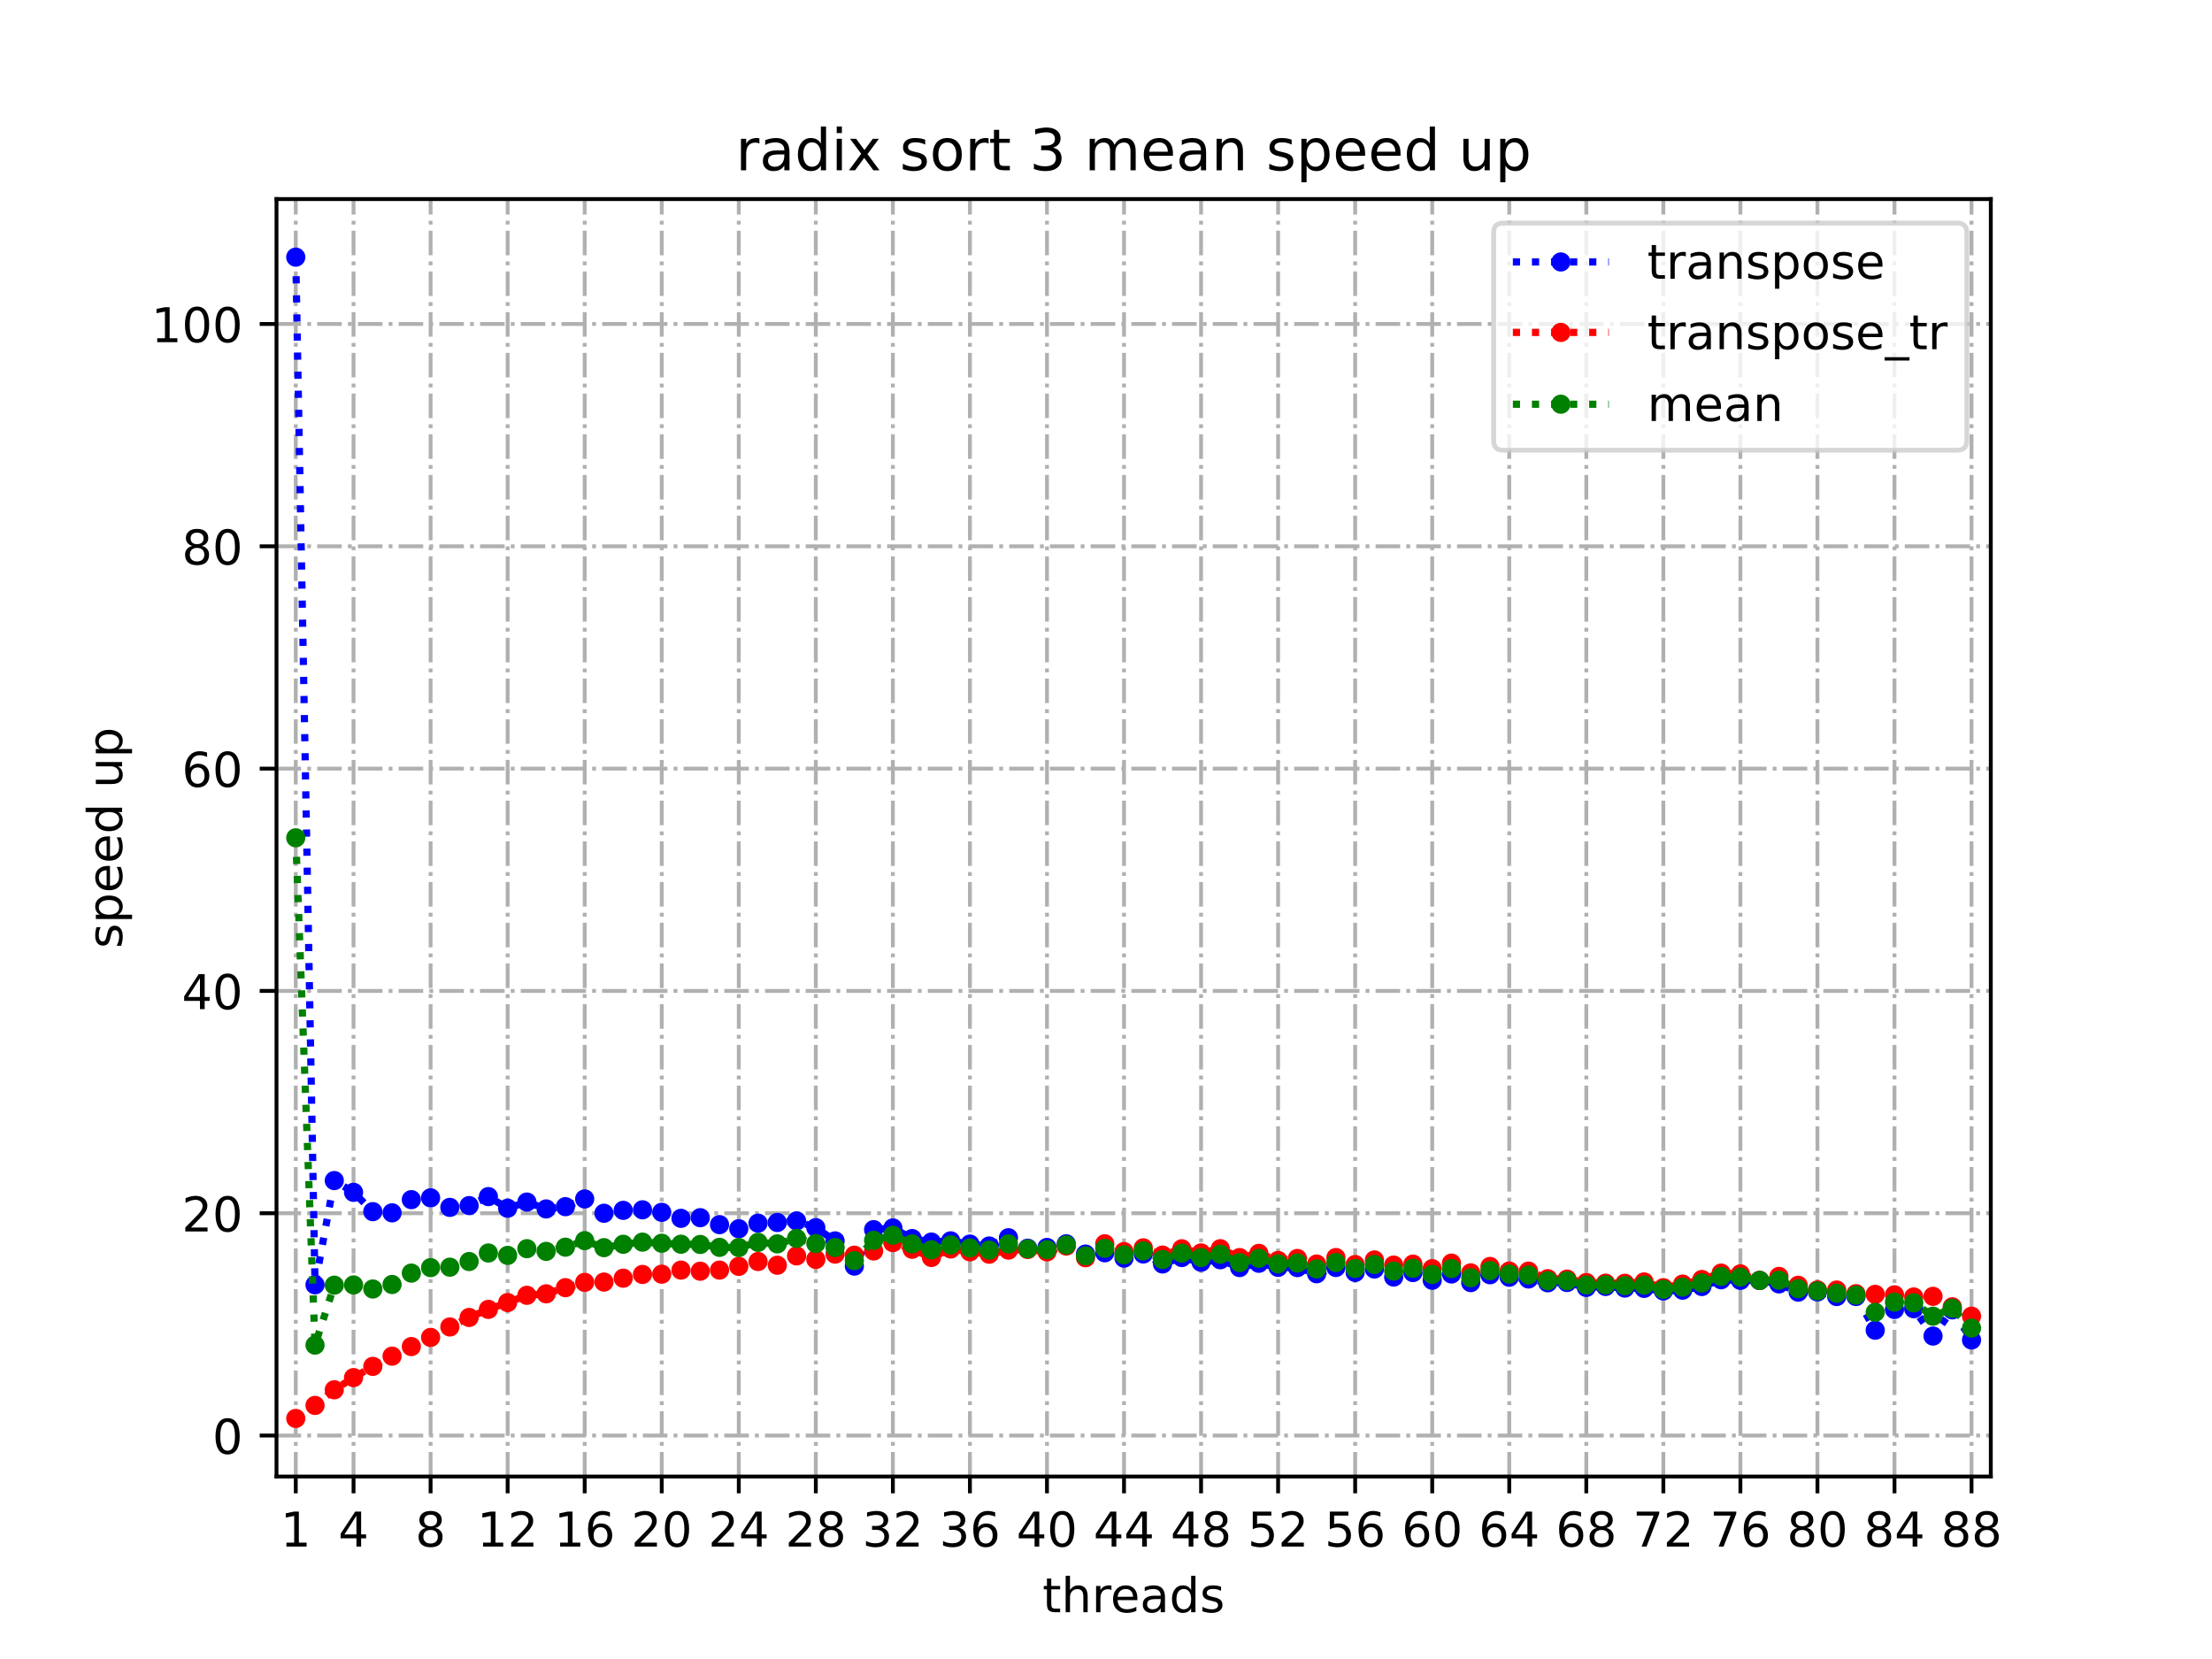 <?xml version="1.0" encoding="utf-8" standalone="no"?>
<!DOCTYPE svg PUBLIC "-//W3C//DTD SVG 1.1//EN"
  "http://www.w3.org/Graphics/SVG/1.1/DTD/svg11.dtd">
<!-- Created with matplotlib (https://matplotlib.org/) -->
<svg height="345.6pt" version="1.1" viewBox="0 0 460.8 345.6" width="460.8pt" xmlns="http://www.w3.org/2000/svg" xmlns:xlink="http://www.w3.org/1999/xlink">
 <defs>
  <style type="text/css">
*{stroke-linecap:butt;stroke-linejoin:round;}
  </style>
 </defs>
 <g id="figure_1">
  <g id="patch_1">
   <path d="M 0 345.6 
L 460.8 345.6 
L 460.8 0 
L 0 0 
z
" style="fill:#ffffff;"/>
  </g>
  <g id="axes_1">
   <g id="patch_2">
    <path d="M 57.6 307.584 
L 414.72 307.584 
L 414.72 41.472 
L 57.6 41.472 
z
" style="fill:#ffffff;"/>
   </g>
   <g id="matplotlib.axis_1">
    <g id="xtick_1">
     <g id="line2d_1">
      <path clip-path="url(#p64e77d1c02)" d="M 61.613 307.584 
L 61.613 41.472 
" style="fill:none;stroke:#b0b0b0;stroke-dasharray:5.12,1.28,0.8,1.28;stroke-dashoffset:0;stroke-width:0.8;"/>
     </g>
     <g id="line2d_2">
      <defs>
       <path d="M 0 0 
L 0 3.5 
" id="m6a0ff865eb" style="stroke:#000000;stroke-width:0.8;"/>
      </defs>
      <g>
       <use style="stroke:#000000;stroke-width:0.8;" x="61.613" xlink:href="#m6a0ff865eb" y="307.584"/>
      </g>
     </g>
     <g id="text_1">
      <!-- 1 -->
      <defs>
       <path d="M 12.406 8.297 
L 28.516 8.297 
L 28.516 63.922 
L 10.984 60.406 
L 10.984 69.391 
L 28.422 72.906 
L 38.281 72.906 
L 38.281 8.297 
L 54.391 8.297 
L 54.391 0 
L 12.406 0 
z
" id="DejaVuSans-49"/>
      </defs>
      <g transform="translate(58.431 322.182)scale(0.1 -0.1)">
       <use xlink:href="#DejaVuSans-49"/>
      </g>
     </g>
    </g>
    <g id="xtick_2">
     <g id="line2d_3">
      <path clip-path="url(#p64e77d1c02)" d="M 73.65 307.584 
L 73.65 41.472 
" style="fill:none;stroke:#b0b0b0;stroke-dasharray:5.12,1.28,0.8,1.28;stroke-dashoffset:0;stroke-width:0.8;"/>
     </g>
     <g id="line2d_4">
      <g>
       <use style="stroke:#000000;stroke-width:0.8;" x="73.65" xlink:href="#m6a0ff865eb" y="307.584"/>
      </g>
     </g>
     <g id="text_2">
      <!-- 4 -->
      <defs>
       <path d="M 37.797 64.312 
L 12.891 25.391 
L 37.797 25.391 
z
M 35.203 72.906 
L 47.609 72.906 
L 47.609 25.391 
L 58.016 25.391 
L 58.016 17.188 
L 47.609 17.188 
L 47.609 0 
L 37.797 0 
L 37.797 17.188 
L 4.891 17.188 
L 4.891 26.703 
z
" id="DejaVuSans-52"/>
      </defs>
      <g transform="translate(70.469 322.182)scale(0.1 -0.1)">
       <use xlink:href="#DejaVuSans-52"/>
      </g>
     </g>
    </g>
    <g id="xtick_3">
     <g id="line2d_5">
      <path clip-path="url(#p64e77d1c02)" d="M 89.701 307.584 
L 89.701 41.472 
" style="fill:none;stroke:#b0b0b0;stroke-dasharray:5.12,1.28,0.8,1.28;stroke-dashoffset:0;stroke-width:0.8;"/>
     </g>
     <g id="line2d_6">
      <g>
       <use style="stroke:#000000;stroke-width:0.8;" x="89.701" xlink:href="#m6a0ff865eb" y="307.584"/>
      </g>
     </g>
     <g id="text_3">
      <!-- 8 -->
      <defs>
       <path d="M 31.781 34.625 
Q 24.75 34.625 20.719 30.859 
Q 16.703 27.094 16.703 20.516 
Q 16.703 13.922 20.719 10.156 
Q 24.75 6.391 31.781 6.391 
Q 38.812 6.391 42.859 10.172 
Q 46.922 13.969 46.922 20.516 
Q 46.922 27.094 42.891 30.859 
Q 38.875 34.625 31.781 34.625 
z
M 21.922 38.812 
Q 15.578 40.375 12.031 44.719 
Q 8.5 49.078 8.5 55.328 
Q 8.5 64.062 14.719 69.141 
Q 20.953 74.219 31.781 74.219 
Q 42.672 74.219 48.875 69.141 
Q 55.078 64.062 55.078 55.328 
Q 55.078 49.078 51.531 44.719 
Q 48 40.375 41.703 38.812 
Q 48.828 37.156 52.797 32.312 
Q 56.781 27.484 56.781 20.516 
Q 56.781 9.906 50.312 4.234 
Q 43.844 -1.422 31.781 -1.422 
Q 19.734 -1.422 13.25 4.234 
Q 6.781 9.906 6.781 20.516 
Q 6.781 27.484 10.781 32.312 
Q 14.797 37.156 21.922 38.812 
z
M 18.312 54.391 
Q 18.312 48.734 21.844 45.562 
Q 25.391 42.391 31.781 42.391 
Q 38.141 42.391 41.719 45.562 
Q 45.312 48.734 45.312 54.391 
Q 45.312 60.062 41.719 63.234 
Q 38.141 66.406 31.781 66.406 
Q 25.391 66.406 21.844 63.234 
Q 18.312 60.062 18.312 54.391 
z
" id="DejaVuSans-56"/>
      </defs>
      <g transform="translate(86.519 322.182)scale(0.1 -0.1)">
       <use xlink:href="#DejaVuSans-56"/>
      </g>
     </g>
    </g>
    <g id="xtick_4">
     <g id="line2d_7">
      <path clip-path="url(#p64e77d1c02)" d="M 105.751 307.584 
L 105.751 41.472 
" style="fill:none;stroke:#b0b0b0;stroke-dasharray:5.12,1.28,0.8,1.28;stroke-dashoffset:0;stroke-width:0.8;"/>
     </g>
     <g id="line2d_8">
      <g>
       <use style="stroke:#000000;stroke-width:0.8;" x="105.751" xlink:href="#m6a0ff865eb" y="307.584"/>
      </g>
     </g>
     <g id="text_4">
      <!-- 12 -->
      <defs>
       <path d="M 19.188 8.297 
L 53.609 8.297 
L 53.609 0 
L 7.328 0 
L 7.328 8.297 
Q 12.938 14.109 22.625 23.891 
Q 32.328 33.688 34.812 36.531 
Q 39.547 41.844 41.422 45.531 
Q 43.312 49.219 43.312 52.781 
Q 43.312 58.594 39.234 62.25 
Q 35.156 65.922 28.609 65.922 
Q 23.969 65.922 18.812 64.312 
Q 13.672 62.703 7.812 59.422 
L 7.812 69.391 
Q 13.766 71.781 18.938 73 
Q 24.125 74.219 28.422 74.219 
Q 39.75 74.219 46.484 68.547 
Q 53.219 62.891 53.219 53.422 
Q 53.219 48.922 51.531 44.891 
Q 49.859 40.875 45.406 35.406 
Q 44.188 33.984 37.641 27.219 
Q 31.109 20.453 19.188 8.297 
z
" id="DejaVuSans-50"/>
      </defs>
      <g transform="translate(99.389 322.182)scale(0.1 -0.1)">
       <use xlink:href="#DejaVuSans-49"/>
       <use x="63.623" xlink:href="#DejaVuSans-50"/>
      </g>
     </g>
    </g>
    <g id="xtick_5">
     <g id="line2d_9">
      <path clip-path="url(#p64e77d1c02)" d="M 121.801 307.584 
L 121.801 41.472 
" style="fill:none;stroke:#b0b0b0;stroke-dasharray:5.12,1.28,0.8,1.28;stroke-dashoffset:0;stroke-width:0.8;"/>
     </g>
     <g id="line2d_10">
      <g>
       <use style="stroke:#000000;stroke-width:0.8;" x="121.801" xlink:href="#m6a0ff865eb" y="307.584"/>
      </g>
     </g>
     <g id="text_5">
      <!-- 16 -->
      <defs>
       <path d="M 33.016 40.375 
Q 26.375 40.375 22.484 35.828 
Q 18.609 31.297 18.609 23.391 
Q 18.609 15.531 22.484 10.953 
Q 26.375 6.391 33.016 6.391 
Q 39.656 6.391 43.531 10.953 
Q 47.406 15.531 47.406 23.391 
Q 47.406 31.297 43.531 35.828 
Q 39.656 40.375 33.016 40.375 
z
M 52.594 71.297 
L 52.594 62.312 
Q 48.875 64.062 45.094 64.984 
Q 41.312 65.922 37.594 65.922 
Q 27.828 65.922 22.672 59.328 
Q 17.531 52.734 16.797 39.406 
Q 19.672 43.656 24.016 45.922 
Q 28.375 48.188 33.594 48.188 
Q 44.578 48.188 50.953 41.516 
Q 57.328 34.859 57.328 23.391 
Q 57.328 12.156 50.688 5.359 
Q 44.047 -1.422 33.016 -1.422 
Q 20.359 -1.422 13.672 8.266 
Q 6.984 17.969 6.984 36.375 
Q 6.984 53.656 15.188 63.938 
Q 23.391 74.219 37.203 74.219 
Q 40.922 74.219 44.703 73.484 
Q 48.484 72.75 52.594 71.297 
z
" id="DejaVuSans-54"/>
      </defs>
      <g transform="translate(115.439 322.182)scale(0.1 -0.1)">
       <use xlink:href="#DejaVuSans-49"/>
       <use x="63.623" xlink:href="#DejaVuSans-54"/>
      </g>
     </g>
    </g>
    <g id="xtick_6">
     <g id="line2d_11">
      <path clip-path="url(#p64e77d1c02)" d="M 137.852 307.584 
L 137.852 41.472 
" style="fill:none;stroke:#b0b0b0;stroke-dasharray:5.12,1.28,0.8,1.28;stroke-dashoffset:0;stroke-width:0.8;"/>
     </g>
     <g id="line2d_12">
      <g>
       <use style="stroke:#000000;stroke-width:0.8;" x="137.852" xlink:href="#m6a0ff865eb" y="307.584"/>
      </g>
     </g>
     <g id="text_6">
      <!-- 20 -->
      <defs>
       <path d="M 31.781 66.406 
Q 24.172 66.406 20.328 58.906 
Q 16.5 51.422 16.5 36.375 
Q 16.5 21.391 20.328 13.891 
Q 24.172 6.391 31.781 6.391 
Q 39.453 6.391 43.281 13.891 
Q 47.125 21.391 47.125 36.375 
Q 47.125 51.422 43.281 58.906 
Q 39.453 66.406 31.781 66.406 
z
M 31.781 74.219 
Q 44.047 74.219 50.516 64.516 
Q 56.984 54.828 56.984 36.375 
Q 56.984 17.969 50.516 8.266 
Q 44.047 -1.422 31.781 -1.422 
Q 19.531 -1.422 13.062 8.266 
Q 6.594 17.969 6.594 36.375 
Q 6.594 54.828 13.062 64.516 
Q 19.531 74.219 31.781 74.219 
z
" id="DejaVuSans-48"/>
      </defs>
      <g transform="translate(131.489 322.182)scale(0.1 -0.1)">
       <use xlink:href="#DejaVuSans-50"/>
       <use x="63.623" xlink:href="#DejaVuSans-48"/>
      </g>
     </g>
    </g>
    <g id="xtick_7">
     <g id="line2d_13">
      <path clip-path="url(#p64e77d1c02)" d="M 153.902 307.584 
L 153.902 41.472 
" style="fill:none;stroke:#b0b0b0;stroke-dasharray:5.12,1.28,0.8,1.28;stroke-dashoffset:0;stroke-width:0.8;"/>
     </g>
     <g id="line2d_14">
      <g>
       <use style="stroke:#000000;stroke-width:0.8;" x="153.902" xlink:href="#m6a0ff865eb" y="307.584"/>
      </g>
     </g>
     <g id="text_7">
      <!-- 24 -->
      <g transform="translate(147.54 322.182)scale(0.1 -0.1)">
       <use xlink:href="#DejaVuSans-50"/>
       <use x="63.623" xlink:href="#DejaVuSans-52"/>
      </g>
     </g>
    </g>
    <g id="xtick_8">
     <g id="line2d_15">
      <path clip-path="url(#p64e77d1c02)" d="M 169.952 307.584 
L 169.952 41.472 
" style="fill:none;stroke:#b0b0b0;stroke-dasharray:5.12,1.28,0.8,1.28;stroke-dashoffset:0;stroke-width:0.8;"/>
     </g>
     <g id="line2d_16">
      <g>
       <use style="stroke:#000000;stroke-width:0.8;" x="169.952" xlink:href="#m6a0ff865eb" y="307.584"/>
      </g>
     </g>
     <g id="text_8">
      <!-- 28 -->
      <g transform="translate(163.59 322.182)scale(0.1 -0.1)">
       <use xlink:href="#DejaVuSans-50"/>
       <use x="63.623" xlink:href="#DejaVuSans-56"/>
      </g>
     </g>
    </g>
    <g id="xtick_9">
     <g id="line2d_17">
      <path clip-path="url(#p64e77d1c02)" d="M 186.003 307.584 
L 186.003 41.472 
" style="fill:none;stroke:#b0b0b0;stroke-dasharray:5.12,1.28,0.8,1.28;stroke-dashoffset:0;stroke-width:0.8;"/>
     </g>
     <g id="line2d_18">
      <g>
       <use style="stroke:#000000;stroke-width:0.8;" x="186.003" xlink:href="#m6a0ff865eb" y="307.584"/>
      </g>
     </g>
     <g id="text_9">
      <!-- 32 -->
      <defs>
       <path d="M 40.578 39.312 
Q 47.656 37.797 51.625 33 
Q 55.609 28.219 55.609 21.188 
Q 55.609 10.406 48.188 4.484 
Q 40.766 -1.422 27.094 -1.422 
Q 22.516 -1.422 17.656 -0.516 
Q 12.797 0.391 7.625 2.203 
L 7.625 11.719 
Q 11.719 9.328 16.594 8.109 
Q 21.484 6.891 26.812 6.891 
Q 36.078 6.891 40.938 10.547 
Q 45.797 14.203 45.797 21.188 
Q 45.797 27.641 41.281 31.266 
Q 36.766 34.906 28.719 34.906 
L 20.219 34.906 
L 20.219 43.016 
L 29.109 43.016 
Q 36.375 43.016 40.234 45.922 
Q 44.094 48.828 44.094 54.297 
Q 44.094 59.906 40.109 62.906 
Q 36.141 65.922 28.719 65.922 
Q 24.656 65.922 20.016 65.031 
Q 15.375 64.156 9.812 62.312 
L 9.812 71.094 
Q 15.438 72.656 20.344 73.438 
Q 25.25 74.219 29.594 74.219 
Q 40.828 74.219 47.359 69.109 
Q 53.906 64.016 53.906 55.328 
Q 53.906 49.266 50.438 45.094 
Q 46.969 40.922 40.578 39.312 
z
" id="DejaVuSans-51"/>
      </defs>
      <g transform="translate(179.64 322.182)scale(0.1 -0.1)">
       <use xlink:href="#DejaVuSans-51"/>
       <use x="63.623" xlink:href="#DejaVuSans-50"/>
      </g>
     </g>
    </g>
    <g id="xtick_10">
     <g id="line2d_19">
      <path clip-path="url(#p64e77d1c02)" d="M 202.053 307.584 
L 202.053 41.472 
" style="fill:none;stroke:#b0b0b0;stroke-dasharray:5.12,1.28,0.8,1.28;stroke-dashoffset:0;stroke-width:0.8;"/>
     </g>
     <g id="line2d_20">
      <g>
       <use style="stroke:#000000;stroke-width:0.8;" x="202.053" xlink:href="#m6a0ff865eb" y="307.584"/>
      </g>
     </g>
     <g id="text_10">
      <!-- 36 -->
      <g transform="translate(195.691 322.182)scale(0.1 -0.1)">
       <use xlink:href="#DejaVuSans-51"/>
       <use x="63.623" xlink:href="#DejaVuSans-54"/>
      </g>
     </g>
    </g>
    <g id="xtick_11">
     <g id="line2d_21">
      <path clip-path="url(#p64e77d1c02)" d="M 218.103 307.584 
L 218.103 41.472 
" style="fill:none;stroke:#b0b0b0;stroke-dasharray:5.12,1.28,0.8,1.28;stroke-dashoffset:0;stroke-width:0.8;"/>
     </g>
     <g id="line2d_22">
      <g>
       <use style="stroke:#000000;stroke-width:0.8;" x="218.103" xlink:href="#m6a0ff865eb" y="307.584"/>
      </g>
     </g>
     <g id="text_11">
      <!-- 40 -->
      <g transform="translate(211.741 322.182)scale(0.1 -0.1)">
       <use xlink:href="#DejaVuSans-52"/>
       <use x="63.623" xlink:href="#DejaVuSans-48"/>
      </g>
     </g>
    </g>
    <g id="xtick_12">
     <g id="line2d_23">
      <path clip-path="url(#p64e77d1c02)" d="M 234.154 307.584 
L 234.154 41.472 
" style="fill:none;stroke:#b0b0b0;stroke-dasharray:5.12,1.28,0.8,1.28;stroke-dashoffset:0;stroke-width:0.8;"/>
     </g>
     <g id="line2d_24">
      <g>
       <use style="stroke:#000000;stroke-width:0.8;" x="234.154" xlink:href="#m6a0ff865eb" y="307.584"/>
      </g>
     </g>
     <g id="text_12">
      <!-- 44 -->
      <g transform="translate(227.791 322.182)scale(0.1 -0.1)">
       <use xlink:href="#DejaVuSans-52"/>
       <use x="63.623" xlink:href="#DejaVuSans-52"/>
      </g>
     </g>
    </g>
    <g id="xtick_13">
     <g id="line2d_25">
      <path clip-path="url(#p64e77d1c02)" d="M 250.204 307.584 
L 250.204 41.472 
" style="fill:none;stroke:#b0b0b0;stroke-dasharray:5.12,1.28,0.8,1.28;stroke-dashoffset:0;stroke-width:0.8;"/>
     </g>
     <g id="line2d_26">
      <g>
       <use style="stroke:#000000;stroke-width:0.8;" x="250.204" xlink:href="#m6a0ff865eb" y="307.584"/>
      </g>
     </g>
     <g id="text_13">
      <!-- 48 -->
      <g transform="translate(243.842 322.182)scale(0.1 -0.1)">
       <use xlink:href="#DejaVuSans-52"/>
       <use x="63.623" xlink:href="#DejaVuSans-56"/>
      </g>
     </g>
    </g>
    <g id="xtick_14">
     <g id="line2d_27">
      <path clip-path="url(#p64e77d1c02)" d="M 266.254 307.584 
L 266.254 41.472 
" style="fill:none;stroke:#b0b0b0;stroke-dasharray:5.12,1.28,0.8,1.28;stroke-dashoffset:0;stroke-width:0.8;"/>
     </g>
     <g id="line2d_28">
      <g>
       <use style="stroke:#000000;stroke-width:0.8;" x="266.254" xlink:href="#m6a0ff865eb" y="307.584"/>
      </g>
     </g>
     <g id="text_14">
      <!-- 52 -->
      <defs>
       <path d="M 10.797 72.906 
L 49.516 72.906 
L 49.516 64.594 
L 19.828 64.594 
L 19.828 46.734 
Q 21.969 47.469 24.109 47.828 
Q 26.266 48.188 28.422 48.188 
Q 40.625 48.188 47.75 41.5 
Q 54.891 34.812 54.891 23.391 
Q 54.891 11.625 47.562 5.094 
Q 40.234 -1.422 26.906 -1.422 
Q 22.312 -1.422 17.547 -0.641 
Q 12.797 0.141 7.719 1.703 
L 7.719 11.625 
Q 12.109 9.234 16.797 8.062 
Q 21.484 6.891 26.703 6.891 
Q 35.156 6.891 40.078 11.328 
Q 45.016 15.766 45.016 23.391 
Q 45.016 31 40.078 35.438 
Q 35.156 39.891 26.703 39.891 
Q 22.75 39.891 18.812 39.016 
Q 14.891 38.141 10.797 36.281 
z
" id="DejaVuSans-53"/>
      </defs>
      <g transform="translate(259.892 322.182)scale(0.1 -0.1)">
       <use xlink:href="#DejaVuSans-53"/>
       <use x="63.623" xlink:href="#DejaVuSans-50"/>
      </g>
     </g>
    </g>
    <g id="xtick_15">
     <g id="line2d_29">
      <path clip-path="url(#p64e77d1c02)" d="M 282.305 307.584 
L 282.305 41.472 
" style="fill:none;stroke:#b0b0b0;stroke-dasharray:5.12,1.28,0.8,1.28;stroke-dashoffset:0;stroke-width:0.8;"/>
     </g>
     <g id="line2d_30">
      <g>
       <use style="stroke:#000000;stroke-width:0.8;" x="282.305" xlink:href="#m6a0ff865eb" y="307.584"/>
      </g>
     </g>
     <g id="text_15">
      <!-- 56 -->
      <g transform="translate(275.942 322.182)scale(0.1 -0.1)">
       <use xlink:href="#DejaVuSans-53"/>
       <use x="63.623" xlink:href="#DejaVuSans-54"/>
      </g>
     </g>
    </g>
    <g id="xtick_16">
     <g id="line2d_31">
      <path clip-path="url(#p64e77d1c02)" d="M 298.355 307.584 
L 298.355 41.472 
" style="fill:none;stroke:#b0b0b0;stroke-dasharray:5.12,1.28,0.8,1.28;stroke-dashoffset:0;stroke-width:0.8;"/>
     </g>
     <g id="line2d_32">
      <g>
       <use style="stroke:#000000;stroke-width:0.8;" x="298.355" xlink:href="#m6a0ff865eb" y="307.584"/>
      </g>
     </g>
     <g id="text_16">
      <!-- 60 -->
      <g transform="translate(291.993 322.182)scale(0.1 -0.1)">
       <use xlink:href="#DejaVuSans-54"/>
       <use x="63.623" xlink:href="#DejaVuSans-48"/>
      </g>
     </g>
    </g>
    <g id="xtick_17">
     <g id="line2d_33">
      <path clip-path="url(#p64e77d1c02)" d="M 314.405 307.584 
L 314.405 41.472 
" style="fill:none;stroke:#b0b0b0;stroke-dasharray:5.12,1.28,0.8,1.28;stroke-dashoffset:0;stroke-width:0.8;"/>
     </g>
     <g id="line2d_34">
      <g>
       <use style="stroke:#000000;stroke-width:0.8;" x="314.405" xlink:href="#m6a0ff865eb" y="307.584"/>
      </g>
     </g>
     <g id="text_17">
      <!-- 64 -->
      <g transform="translate(308.043 322.182)scale(0.1 -0.1)">
       <use xlink:href="#DejaVuSans-54"/>
       <use x="63.623" xlink:href="#DejaVuSans-52"/>
      </g>
     </g>
    </g>
    <g id="xtick_18">
     <g id="line2d_35">
      <path clip-path="url(#p64e77d1c02)" d="M 330.456 307.584 
L 330.456 41.472 
" style="fill:none;stroke:#b0b0b0;stroke-dasharray:5.12,1.28,0.8,1.28;stroke-dashoffset:0;stroke-width:0.8;"/>
     </g>
     <g id="line2d_36">
      <g>
       <use style="stroke:#000000;stroke-width:0.8;" x="330.456" xlink:href="#m6a0ff865eb" y="307.584"/>
      </g>
     </g>
     <g id="text_18">
      <!-- 68 -->
      <g transform="translate(324.093 322.182)scale(0.1 -0.1)">
       <use xlink:href="#DejaVuSans-54"/>
       <use x="63.623" xlink:href="#DejaVuSans-56"/>
      </g>
     </g>
    </g>
    <g id="xtick_19">
     <g id="line2d_37">
      <path clip-path="url(#p64e77d1c02)" d="M 346.506 307.584 
L 346.506 41.472 
" style="fill:none;stroke:#b0b0b0;stroke-dasharray:5.12,1.28,0.8,1.28;stroke-dashoffset:0;stroke-width:0.8;"/>
     </g>
     <g id="line2d_38">
      <g>
       <use style="stroke:#000000;stroke-width:0.8;" x="346.506" xlink:href="#m6a0ff865eb" y="307.584"/>
      </g>
     </g>
     <g id="text_19">
      <!-- 72 -->
      <defs>
       <path d="M 8.203 72.906 
L 55.078 72.906 
L 55.078 68.703 
L 28.609 0 
L 18.312 0 
L 43.219 64.594 
L 8.203 64.594 
z
" id="DejaVuSans-55"/>
      </defs>
      <g transform="translate(340.144 322.182)scale(0.1 -0.1)">
       <use xlink:href="#DejaVuSans-55"/>
       <use x="63.623" xlink:href="#DejaVuSans-50"/>
      </g>
     </g>
    </g>
    <g id="xtick_20">
     <g id="line2d_39">
      <path clip-path="url(#p64e77d1c02)" d="M 362.556 307.584 
L 362.556 41.472 
" style="fill:none;stroke:#b0b0b0;stroke-dasharray:5.12,1.28,0.8,1.28;stroke-dashoffset:0;stroke-width:0.8;"/>
     </g>
     <g id="line2d_40">
      <g>
       <use style="stroke:#000000;stroke-width:0.8;" x="362.556" xlink:href="#m6a0ff865eb" y="307.584"/>
      </g>
     </g>
     <g id="text_20">
      <!-- 76 -->
      <g transform="translate(356.194 322.182)scale(0.1 -0.1)">
       <use xlink:href="#DejaVuSans-55"/>
       <use x="63.623" xlink:href="#DejaVuSans-54"/>
      </g>
     </g>
    </g>
    <g id="xtick_21">
     <g id="line2d_41">
      <path clip-path="url(#p64e77d1c02)" d="M 378.607 307.584 
L 378.607 41.472 
" style="fill:none;stroke:#b0b0b0;stroke-dasharray:5.12,1.28,0.8,1.28;stroke-dashoffset:0;stroke-width:0.8;"/>
     </g>
     <g id="line2d_42">
      <g>
       <use style="stroke:#000000;stroke-width:0.8;" x="378.607" xlink:href="#m6a0ff865eb" y="307.584"/>
      </g>
     </g>
     <g id="text_21">
      <!-- 80 -->
      <g transform="translate(372.244 322.182)scale(0.1 -0.1)">
       <use xlink:href="#DejaVuSans-56"/>
       <use x="63.623" xlink:href="#DejaVuSans-48"/>
      </g>
     </g>
    </g>
    <g id="xtick_22">
     <g id="line2d_43">
      <path clip-path="url(#p64e77d1c02)" d="M 394.657 307.584 
L 394.657 41.472 
" style="fill:none;stroke:#b0b0b0;stroke-dasharray:5.12,1.28,0.8,1.28;stroke-dashoffset:0;stroke-width:0.8;"/>
     </g>
     <g id="line2d_44">
      <g>
       <use style="stroke:#000000;stroke-width:0.8;" x="394.657" xlink:href="#m6a0ff865eb" y="307.584"/>
      </g>
     </g>
     <g id="text_22">
      <!-- 84 -->
      <g transform="translate(388.295 322.182)scale(0.1 -0.1)">
       <use xlink:href="#DejaVuSans-56"/>
       <use x="63.623" xlink:href="#DejaVuSans-52"/>
      </g>
     </g>
    </g>
    <g id="xtick_23">
     <g id="line2d_45">
      <path clip-path="url(#p64e77d1c02)" d="M 410.707 307.584 
L 410.707 41.472 
" style="fill:none;stroke:#b0b0b0;stroke-dasharray:5.12,1.28,0.8,1.28;stroke-dashoffset:0;stroke-width:0.8;"/>
     </g>
     <g id="line2d_46">
      <g>
       <use style="stroke:#000000;stroke-width:0.8;" x="410.707" xlink:href="#m6a0ff865eb" y="307.584"/>
      </g>
     </g>
     <g id="text_23">
      <!-- 88 -->
      <g transform="translate(404.345 322.182)scale(0.1 -0.1)">
       <use xlink:href="#DejaVuSans-56"/>
       <use x="63.623" xlink:href="#DejaVuSans-56"/>
      </g>
     </g>
    </g>
    <g id="text_24">
     <!-- threads -->
     <defs>
      <path d="M 18.312 70.219 
L 18.312 54.688 
L 36.812 54.688 
L 36.812 47.703 
L 18.312 47.703 
L 18.312 18.016 
Q 18.312 11.328 20.141 9.422 
Q 21.969 7.516 27.594 7.516 
L 36.812 7.516 
L 36.812 0 
L 27.594 0 
Q 17.188 0 13.234 3.875 
Q 9.281 7.766 9.281 18.016 
L 9.281 47.703 
L 2.688 47.703 
L 2.688 54.688 
L 9.281 54.688 
L 9.281 70.219 
z
" id="DejaVuSans-116"/>
      <path d="M 54.891 33.016 
L 54.891 0 
L 45.906 0 
L 45.906 32.719 
Q 45.906 40.484 42.875 44.328 
Q 39.844 48.188 33.797 48.188 
Q 26.516 48.188 22.312 43.547 
Q 18.109 38.922 18.109 30.906 
L 18.109 0 
L 9.078 0 
L 9.078 75.984 
L 18.109 75.984 
L 18.109 46.188 
Q 21.344 51.125 25.703 53.562 
Q 30.078 56 35.797 56 
Q 45.219 56 50.047 50.172 
Q 54.891 44.344 54.891 33.016 
z
" id="DejaVuSans-104"/>
      <path d="M 41.109 46.297 
Q 39.594 47.172 37.812 47.578 
Q 36.031 48 33.891 48 
Q 26.266 48 22.188 43.047 
Q 18.109 38.094 18.109 28.812 
L 18.109 0 
L 9.078 0 
L 9.078 54.688 
L 18.109 54.688 
L 18.109 46.188 
Q 20.953 51.172 25.484 53.578 
Q 30.031 56 36.531 56 
Q 37.453 56 38.578 55.875 
Q 39.703 55.766 41.062 55.516 
z
" id="DejaVuSans-114"/>
      <path d="M 56.203 29.594 
L 56.203 25.203 
L 14.891 25.203 
Q 15.484 15.922 20.484 11.062 
Q 25.484 6.203 34.422 6.203 
Q 39.594 6.203 44.453 7.469 
Q 49.312 8.734 54.109 11.281 
L 54.109 2.781 
Q 49.266 0.734 44.188 -0.344 
Q 39.109 -1.422 33.891 -1.422 
Q 20.797 -1.422 13.156 6.188 
Q 5.516 13.812 5.516 26.812 
Q 5.516 40.234 12.766 48.109 
Q 20.016 56 32.328 56 
Q 43.359 56 49.781 48.891 
Q 56.203 41.797 56.203 29.594 
z
M 47.219 32.234 
Q 47.125 39.594 43.094 43.984 
Q 39.062 48.391 32.422 48.391 
Q 24.906 48.391 20.391 44.141 
Q 15.875 39.891 15.188 32.172 
z
" id="DejaVuSans-101"/>
      <path d="M 34.281 27.484 
Q 23.391 27.484 19.188 25 
Q 14.984 22.516 14.984 16.5 
Q 14.984 11.719 18.141 8.906 
Q 21.297 6.109 26.703 6.109 
Q 34.188 6.109 38.703 11.406 
Q 43.219 16.703 43.219 25.484 
L 43.219 27.484 
z
M 52.203 31.203 
L 52.203 0 
L 43.219 0 
L 43.219 8.297 
Q 40.141 3.328 35.547 0.953 
Q 30.953 -1.422 24.312 -1.422 
Q 15.922 -1.422 10.953 3.297 
Q 6 8.016 6 15.922 
Q 6 25.141 12.172 29.828 
Q 18.359 34.516 30.609 34.516 
L 43.219 34.516 
L 43.219 35.406 
Q 43.219 41.609 39.141 45 
Q 35.062 48.391 27.688 48.391 
Q 23 48.391 18.547 47.266 
Q 14.109 46.141 10.016 43.891 
L 10.016 52.203 
Q 14.938 54.109 19.578 55.047 
Q 24.219 56 28.609 56 
Q 40.484 56 46.344 49.844 
Q 52.203 43.703 52.203 31.203 
z
" id="DejaVuSans-97"/>
      <path d="M 45.406 46.391 
L 45.406 75.984 
L 54.391 75.984 
L 54.391 0 
L 45.406 0 
L 45.406 8.203 
Q 42.578 3.328 38.25 0.953 
Q 33.938 -1.422 27.875 -1.422 
Q 17.969 -1.422 11.734 6.484 
Q 5.516 14.406 5.516 27.297 
Q 5.516 40.188 11.734 48.094 
Q 17.969 56 27.875 56 
Q 33.938 56 38.25 53.625 
Q 42.578 51.266 45.406 46.391 
z
M 14.797 27.297 
Q 14.797 17.391 18.875 11.75 
Q 22.953 6.109 30.078 6.109 
Q 37.203 6.109 41.297 11.75 
Q 45.406 17.391 45.406 27.297 
Q 45.406 37.203 41.297 42.844 
Q 37.203 48.484 30.078 48.484 
Q 22.953 48.484 18.875 42.844 
Q 14.797 37.203 14.797 27.297 
z
" id="DejaVuSans-100"/>
      <path d="M 44.281 53.078 
L 44.281 44.578 
Q 40.484 46.531 36.375 47.5 
Q 32.281 48.484 27.875 48.484 
Q 21.188 48.484 17.844 46.438 
Q 14.5 44.391 14.5 40.281 
Q 14.5 37.156 16.891 35.375 
Q 19.281 33.594 26.516 31.984 
L 29.594 31.297 
Q 39.156 29.25 43.188 25.516 
Q 47.219 21.781 47.219 15.094 
Q 47.219 7.469 41.188 3.016 
Q 35.156 -1.422 24.609 -1.422 
Q 20.219 -1.422 15.453 -0.562 
Q 10.688 0.297 5.422 2 
L 5.422 11.281 
Q 10.406 8.688 15.234 7.391 
Q 20.062 6.109 24.812 6.109 
Q 31.156 6.109 34.562 8.281 
Q 37.984 10.453 37.984 14.406 
Q 37.984 18.062 35.516 20.016 
Q 33.062 21.969 24.703 23.781 
L 21.578 24.516 
Q 13.234 26.266 9.516 29.906 
Q 5.812 33.547 5.812 39.891 
Q 5.812 47.609 11.281 51.797 
Q 16.75 56 26.812 56 
Q 31.781 56 36.172 55.266 
Q 40.578 54.547 44.281 53.078 
z
" id="DejaVuSans-115"/>
     </defs>
     <g transform="translate(217.169 335.861)scale(0.1 -0.1)">
      <use xlink:href="#DejaVuSans-116"/>
      <use x="39.209" xlink:href="#DejaVuSans-104"/>
      <use x="102.588" xlink:href="#DejaVuSans-114"/>
      <use x="141.451" xlink:href="#DejaVuSans-101"/>
      <use x="202.975" xlink:href="#DejaVuSans-97"/>
      <use x="264.254" xlink:href="#DejaVuSans-100"/>
      <use x="327.73" xlink:href="#DejaVuSans-115"/>
     </g>
    </g>
   </g>
   <g id="matplotlib.axis_2">
    <g id="ytick_1">
     <g id="line2d_47">
      <path clip-path="url(#p64e77d1c02)" d="M 57.6 299.052 
L 414.72 299.052 
" style="fill:none;stroke:#b0b0b0;stroke-dasharray:5.12,1.28,0.8,1.28;stroke-dashoffset:0;stroke-width:0.8;"/>
     </g>
     <g id="line2d_48">
      <defs>
       <path d="M 0 0 
L -3.5 0 
" id="m074416722c" style="stroke:#000000;stroke-width:0.8;"/>
      </defs>
      <g>
       <use style="stroke:#000000;stroke-width:0.8;" x="57.6" xlink:href="#m074416722c" y="299.052"/>
      </g>
     </g>
     <g id="text_25">
      <!-- 0 -->
      <g transform="translate(44.237 302.851)scale(0.1 -0.1)">
       <use xlink:href="#DejaVuSans-48"/>
      </g>
     </g>
    </g>
    <g id="ytick_2">
     <g id="line2d_49">
      <path clip-path="url(#p64e77d1c02)" d="M 57.6 252.74 
L 414.72 252.74 
" style="fill:none;stroke:#b0b0b0;stroke-dasharray:5.12,1.28,0.8,1.28;stroke-dashoffset:0;stroke-width:0.8;"/>
     </g>
     <g id="line2d_50">
      <g>
       <use style="stroke:#000000;stroke-width:0.8;" x="57.6" xlink:href="#m074416722c" y="252.74"/>
      </g>
     </g>
     <g id="text_26">
      <!-- 20 -->
      <g transform="translate(37.875 256.539)scale(0.1 -0.1)">
       <use xlink:href="#DejaVuSans-50"/>
       <use x="63.623" xlink:href="#DejaVuSans-48"/>
      </g>
     </g>
    </g>
    <g id="ytick_3">
     <g id="line2d_51">
      <path clip-path="url(#p64e77d1c02)" d="M 57.6 206.427 
L 414.72 206.427 
" style="fill:none;stroke:#b0b0b0;stroke-dasharray:5.12,1.28,0.8,1.28;stroke-dashoffset:0;stroke-width:0.8;"/>
     </g>
     <g id="line2d_52">
      <g>
       <use style="stroke:#000000;stroke-width:0.8;" x="57.6" xlink:href="#m074416722c" y="206.427"/>
      </g>
     </g>
     <g id="text_27">
      <!-- 40 -->
      <g transform="translate(37.875 210.226)scale(0.1 -0.1)">
       <use xlink:href="#DejaVuSans-52"/>
       <use x="63.623" xlink:href="#DejaVuSans-48"/>
      </g>
     </g>
    </g>
    <g id="ytick_4">
     <g id="line2d_53">
      <path clip-path="url(#p64e77d1c02)" d="M 57.6 160.115 
L 414.72 160.115 
" style="fill:none;stroke:#b0b0b0;stroke-dasharray:5.12,1.28,0.8,1.28;stroke-dashoffset:0;stroke-width:0.8;"/>
     </g>
     <g id="line2d_54">
      <g>
       <use style="stroke:#000000;stroke-width:0.8;" x="57.6" xlink:href="#m074416722c" y="160.115"/>
      </g>
     </g>
     <g id="text_28">
      <!-- 60 -->
      <g transform="translate(37.875 163.914)scale(0.1 -0.1)">
       <use xlink:href="#DejaVuSans-54"/>
       <use x="63.623" xlink:href="#DejaVuSans-48"/>
      </g>
     </g>
    </g>
    <g id="ytick_5">
     <g id="line2d_55">
      <path clip-path="url(#p64e77d1c02)" d="M 57.6 113.803 
L 414.72 113.803 
" style="fill:none;stroke:#b0b0b0;stroke-dasharray:5.12,1.28,0.8,1.28;stroke-dashoffset:0;stroke-width:0.8;"/>
     </g>
     <g id="line2d_56">
      <g>
       <use style="stroke:#000000;stroke-width:0.8;" x="57.6" xlink:href="#m074416722c" y="113.803"/>
      </g>
     </g>
     <g id="text_29">
      <!-- 80 -->
      <g transform="translate(37.875 117.602)scale(0.1 -0.1)">
       <use xlink:href="#DejaVuSans-56"/>
       <use x="63.623" xlink:href="#DejaVuSans-48"/>
      </g>
     </g>
    </g>
    <g id="ytick_6">
     <g id="line2d_57">
      <path clip-path="url(#p64e77d1c02)" d="M 57.6 67.49 
L 414.72 67.49 
" style="fill:none;stroke:#b0b0b0;stroke-dasharray:5.12,1.28,0.8,1.28;stroke-dashoffset:0;stroke-width:0.8;"/>
     </g>
     <g id="line2d_58">
      <g>
       <use style="stroke:#000000;stroke-width:0.8;" x="57.6" xlink:href="#m074416722c" y="67.49"/>
      </g>
     </g>
     <g id="text_30">
      <!-- 100 -->
      <g transform="translate(31.512 71.289)scale(0.1 -0.1)">
       <use xlink:href="#DejaVuSans-49"/>
       <use x="63.623" xlink:href="#DejaVuSans-48"/>
       <use x="127.246" xlink:href="#DejaVuSans-48"/>
      </g>
     </g>
    </g>
    <g id="text_31">
     <!-- speed up -->
     <defs>
      <path d="M 18.109 8.203 
L 18.109 -20.797 
L 9.078 -20.797 
L 9.078 54.688 
L 18.109 54.688 
L 18.109 46.391 
Q 20.953 51.266 25.266 53.625 
Q 29.594 56 35.594 56 
Q 45.562 56 51.781 48.094 
Q 58.016 40.188 58.016 27.297 
Q 58.016 14.406 51.781 6.484 
Q 45.562 -1.422 35.594 -1.422 
Q 29.594 -1.422 25.266 0.953 
Q 20.953 3.328 18.109 8.203 
z
M 48.688 27.297 
Q 48.688 37.203 44.609 42.844 
Q 40.531 48.484 33.406 48.484 
Q 26.266 48.484 22.188 42.844 
Q 18.109 37.203 18.109 27.297 
Q 18.109 17.391 22.188 11.75 
Q 26.266 6.109 33.406 6.109 
Q 40.531 6.109 44.609 11.75 
Q 48.688 17.391 48.688 27.297 
z
" id="DejaVuSans-112"/>
      <path id="DejaVuSans-32"/>
      <path d="M 8.5 21.578 
L 8.5 54.688 
L 17.484 54.688 
L 17.484 21.922 
Q 17.484 14.156 20.5 10.266 
Q 23.531 6.391 29.594 6.391 
Q 36.859 6.391 41.078 11.031 
Q 45.312 15.672 45.312 23.688 
L 45.312 54.688 
L 54.297 54.688 
L 54.297 0 
L 45.312 0 
L 45.312 8.406 
Q 42.047 3.422 37.719 1 
Q 33.406 -1.422 27.688 -1.422 
Q 18.266 -1.422 13.375 4.438 
Q 8.5 10.297 8.5 21.578 
z
M 31.109 56 
z
" id="DejaVuSans-117"/>
     </defs>
     <g transform="translate(25.433 197.566)rotate(-90)scale(0.1 -0.1)">
      <use xlink:href="#DejaVuSans-115"/>
      <use x="52.1" xlink:href="#DejaVuSans-112"/>
      <use x="115.576" xlink:href="#DejaVuSans-101"/>
      <use x="177.1" xlink:href="#DejaVuSans-101"/>
      <use x="238.623" xlink:href="#DejaVuSans-100"/>
      <use x="302.1" xlink:href="#DejaVuSans-32"/>
      <use x="333.887" xlink:href="#DejaVuSans-117"/>
      <use x="397.266" xlink:href="#DejaVuSans-112"/>
     </g>
    </g>
   </g>
   <g id="line2d_59">
    <path clip-path="url(#p64e77d1c02)" d="M 61.613 53.568 
L 65.625 267.649 
L 69.638 245.936 
L 73.65 248.385 
L 77.663 252.406 
L 81.676 252.655 
L 85.688 249.905 
L 89.701 249.532 
L 93.713 251.521 
L 97.726 251.149 
L 101.738 249.275 
L 105.751 251.698 
L 109.764 250.411 
L 113.776 251.843 
L 117.789 251.372 
L 121.801 249.761 
L 125.814 252.743 
L 129.827 252.139 
L 133.839 252.028 
L 137.852 252.548 
L 141.864 253.802 
L 145.877 253.669 
L 149.889 255.117 
L 153.902 255.973 
L 157.915 254.811 
L 161.927 254.667 
L 165.94 254.335 
L 169.952 255.75 
L 173.965 258.505 
L 177.978 263.754 
L 181.99 256.157 
L 186.003 255.802 
L 190.015 258.019 
L 194.028 258.745 
L 198.04 258.493 
L 202.053 259.165 
L 206.066 259.563 
L 210.078 257.846 
L 214.091 260.025 
L 218.103 259.871 
L 222.116 259.111 
L 226.129 261.25 
L 230.141 260.979 
L 234.154 262.091 
L 238.166 261.228 
L 242.179 263.307 
L 246.191 261.965 
L 250.204 262.949 
L 254.217 262.43 
L 258.229 264.059 
L 262.242 263.162 
L 266.254 264.011 
L 270.267 264.063 
L 274.28 265.345 
L 278.292 264.039 
L 282.305 265.071 
L 286.317 264.36 
L 290.33 266.029 
L 294.342 265.096 
L 298.355 266.699 
L 302.368 265.394 
L 306.38 267.188 
L 310.393 265.554 
L 314.405 266.073 
L 318.418 266.432 
L 322.431 267.227 
L 326.443 267.166 
L 330.456 268.192 
L 334.468 267.992 
L 338.481 268.328 
L 342.493 268.391 
L 346.506 268.927 
L 350.519 268.767 
L 354.531 268.003 
L 358.544 266.594 
L 362.556 266.72 
L 366.569 266.754 
L 370.582 267.457 
L 374.594 269.17 
L 378.607 269.13 
L 382.619 270.09 
L 386.632 270.087 
L 390.644 277.109 
L 394.657 272.791 
L 398.67 272.633 
L 402.682 278.328 
L 406.695 272.867 
L 410.707 279.143 
" style="fill:none;stroke:#0000ff;stroke-dasharray:1.5,2.475;stroke-dashoffset:0;stroke-width:1.5;"/>
    <defs>
     <path d="M 0 1.5 
C 0.398 1.5 0.779 1.342 1.061 1.061 
C 1.342 0.779 1.5 0.398 1.5 0 
C 1.5 -0.398 1.342 -0.779 1.061 -1.061 
C 0.779 -1.342 0.398 -1.5 0 -1.5 
C -0.398 -1.5 -0.779 -1.342 -1.061 -1.061 
C -1.342 -0.779 -1.5 -0.398 -1.5 0 
C -1.5 0.398 -1.342 0.779 -1.061 1.061 
C -0.779 1.342 -0.398 1.5 0 1.5 
z
" id="mb00a4bf080" style="stroke:#0000ff;"/>
    </defs>
    <g clip-path="url(#p64e77d1c02)">
     <use style="fill:#0000ff;stroke:#0000ff;" x="61.613" xlink:href="#mb00a4bf080" y="53.568"/>
     <use style="fill:#0000ff;stroke:#0000ff;" x="65.625" xlink:href="#mb00a4bf080" y="267.649"/>
     <use style="fill:#0000ff;stroke:#0000ff;" x="69.638" xlink:href="#mb00a4bf080" y="245.936"/>
     <use style="fill:#0000ff;stroke:#0000ff;" x="73.65" xlink:href="#mb00a4bf080" y="248.385"/>
     <use style="fill:#0000ff;stroke:#0000ff;" x="77.663" xlink:href="#mb00a4bf080" y="252.406"/>
     <use style="fill:#0000ff;stroke:#0000ff;" x="81.676" xlink:href="#mb00a4bf080" y="252.655"/>
     <use style="fill:#0000ff;stroke:#0000ff;" x="85.688" xlink:href="#mb00a4bf080" y="249.905"/>
     <use style="fill:#0000ff;stroke:#0000ff;" x="89.701" xlink:href="#mb00a4bf080" y="249.532"/>
     <use style="fill:#0000ff;stroke:#0000ff;" x="93.713" xlink:href="#mb00a4bf080" y="251.521"/>
     <use style="fill:#0000ff;stroke:#0000ff;" x="97.726" xlink:href="#mb00a4bf080" y="251.149"/>
     <use style="fill:#0000ff;stroke:#0000ff;" x="101.738" xlink:href="#mb00a4bf080" y="249.275"/>
     <use style="fill:#0000ff;stroke:#0000ff;" x="105.751" xlink:href="#mb00a4bf080" y="251.698"/>
     <use style="fill:#0000ff;stroke:#0000ff;" x="109.764" xlink:href="#mb00a4bf080" y="250.411"/>
     <use style="fill:#0000ff;stroke:#0000ff;" x="113.776" xlink:href="#mb00a4bf080" y="251.843"/>
     <use style="fill:#0000ff;stroke:#0000ff;" x="117.789" xlink:href="#mb00a4bf080" y="251.372"/>
     <use style="fill:#0000ff;stroke:#0000ff;" x="121.801" xlink:href="#mb00a4bf080" y="249.761"/>
     <use style="fill:#0000ff;stroke:#0000ff;" x="125.814" xlink:href="#mb00a4bf080" y="252.743"/>
     <use style="fill:#0000ff;stroke:#0000ff;" x="129.827" xlink:href="#mb00a4bf080" y="252.139"/>
     <use style="fill:#0000ff;stroke:#0000ff;" x="133.839" xlink:href="#mb00a4bf080" y="252.028"/>
     <use style="fill:#0000ff;stroke:#0000ff;" x="137.852" xlink:href="#mb00a4bf080" y="252.548"/>
     <use style="fill:#0000ff;stroke:#0000ff;" x="141.864" xlink:href="#mb00a4bf080" y="253.802"/>
     <use style="fill:#0000ff;stroke:#0000ff;" x="145.877" xlink:href="#mb00a4bf080" y="253.669"/>
     <use style="fill:#0000ff;stroke:#0000ff;" x="149.889" xlink:href="#mb00a4bf080" y="255.117"/>
     <use style="fill:#0000ff;stroke:#0000ff;" x="153.902" xlink:href="#mb00a4bf080" y="255.973"/>
     <use style="fill:#0000ff;stroke:#0000ff;" x="157.915" xlink:href="#mb00a4bf080" y="254.811"/>
     <use style="fill:#0000ff;stroke:#0000ff;" x="161.927" xlink:href="#mb00a4bf080" y="254.667"/>
     <use style="fill:#0000ff;stroke:#0000ff;" x="165.94" xlink:href="#mb00a4bf080" y="254.335"/>
     <use style="fill:#0000ff;stroke:#0000ff;" x="169.952" xlink:href="#mb00a4bf080" y="255.75"/>
     <use style="fill:#0000ff;stroke:#0000ff;" x="173.965" xlink:href="#mb00a4bf080" y="258.505"/>
     <use style="fill:#0000ff;stroke:#0000ff;" x="177.978" xlink:href="#mb00a4bf080" y="263.754"/>
     <use style="fill:#0000ff;stroke:#0000ff;" x="181.99" xlink:href="#mb00a4bf080" y="256.157"/>
     <use style="fill:#0000ff;stroke:#0000ff;" x="186.003" xlink:href="#mb00a4bf080" y="255.802"/>
     <use style="fill:#0000ff;stroke:#0000ff;" x="190.015" xlink:href="#mb00a4bf080" y="258.019"/>
     <use style="fill:#0000ff;stroke:#0000ff;" x="194.028" xlink:href="#mb00a4bf080" y="258.745"/>
     <use style="fill:#0000ff;stroke:#0000ff;" x="198.04" xlink:href="#mb00a4bf080" y="258.493"/>
     <use style="fill:#0000ff;stroke:#0000ff;" x="202.053" xlink:href="#mb00a4bf080" y="259.165"/>
     <use style="fill:#0000ff;stroke:#0000ff;" x="206.066" xlink:href="#mb00a4bf080" y="259.563"/>
     <use style="fill:#0000ff;stroke:#0000ff;" x="210.078" xlink:href="#mb00a4bf080" y="257.846"/>
     <use style="fill:#0000ff;stroke:#0000ff;" x="214.091" xlink:href="#mb00a4bf080" y="260.025"/>
     <use style="fill:#0000ff;stroke:#0000ff;" x="218.103" xlink:href="#mb00a4bf080" y="259.871"/>
     <use style="fill:#0000ff;stroke:#0000ff;" x="222.116" xlink:href="#mb00a4bf080" y="259.111"/>
     <use style="fill:#0000ff;stroke:#0000ff;" x="226.129" xlink:href="#mb00a4bf080" y="261.25"/>
     <use style="fill:#0000ff;stroke:#0000ff;" x="230.141" xlink:href="#mb00a4bf080" y="260.979"/>
     <use style="fill:#0000ff;stroke:#0000ff;" x="234.154" xlink:href="#mb00a4bf080" y="262.091"/>
     <use style="fill:#0000ff;stroke:#0000ff;" x="238.166" xlink:href="#mb00a4bf080" y="261.228"/>
     <use style="fill:#0000ff;stroke:#0000ff;" x="242.179" xlink:href="#mb00a4bf080" y="263.307"/>
     <use style="fill:#0000ff;stroke:#0000ff;" x="246.191" xlink:href="#mb00a4bf080" y="261.965"/>
     <use style="fill:#0000ff;stroke:#0000ff;" x="250.204" xlink:href="#mb00a4bf080" y="262.949"/>
     <use style="fill:#0000ff;stroke:#0000ff;" x="254.217" xlink:href="#mb00a4bf080" y="262.43"/>
     <use style="fill:#0000ff;stroke:#0000ff;" x="258.229" xlink:href="#mb00a4bf080" y="264.059"/>
     <use style="fill:#0000ff;stroke:#0000ff;" x="262.242" xlink:href="#mb00a4bf080" y="263.162"/>
     <use style="fill:#0000ff;stroke:#0000ff;" x="266.254" xlink:href="#mb00a4bf080" y="264.011"/>
     <use style="fill:#0000ff;stroke:#0000ff;" x="270.267" xlink:href="#mb00a4bf080" y="264.063"/>
     <use style="fill:#0000ff;stroke:#0000ff;" x="274.28" xlink:href="#mb00a4bf080" y="265.345"/>
     <use style="fill:#0000ff;stroke:#0000ff;" x="278.292" xlink:href="#mb00a4bf080" y="264.039"/>
     <use style="fill:#0000ff;stroke:#0000ff;" x="282.305" xlink:href="#mb00a4bf080" y="265.071"/>
     <use style="fill:#0000ff;stroke:#0000ff;" x="286.317" xlink:href="#mb00a4bf080" y="264.36"/>
     <use style="fill:#0000ff;stroke:#0000ff;" x="290.33" xlink:href="#mb00a4bf080" y="266.029"/>
     <use style="fill:#0000ff;stroke:#0000ff;" x="294.342" xlink:href="#mb00a4bf080" y="265.096"/>
     <use style="fill:#0000ff;stroke:#0000ff;" x="298.355" xlink:href="#mb00a4bf080" y="266.699"/>
     <use style="fill:#0000ff;stroke:#0000ff;" x="302.368" xlink:href="#mb00a4bf080" y="265.394"/>
     <use style="fill:#0000ff;stroke:#0000ff;" x="306.38" xlink:href="#mb00a4bf080" y="267.188"/>
     <use style="fill:#0000ff;stroke:#0000ff;" x="310.393" xlink:href="#mb00a4bf080" y="265.554"/>
     <use style="fill:#0000ff;stroke:#0000ff;" x="314.405" xlink:href="#mb00a4bf080" y="266.073"/>
     <use style="fill:#0000ff;stroke:#0000ff;" x="318.418" xlink:href="#mb00a4bf080" y="266.432"/>
     <use style="fill:#0000ff;stroke:#0000ff;" x="322.431" xlink:href="#mb00a4bf080" y="267.227"/>
     <use style="fill:#0000ff;stroke:#0000ff;" x="326.443" xlink:href="#mb00a4bf080" y="267.166"/>
     <use style="fill:#0000ff;stroke:#0000ff;" x="330.456" xlink:href="#mb00a4bf080" y="268.192"/>
     <use style="fill:#0000ff;stroke:#0000ff;" x="334.468" xlink:href="#mb00a4bf080" y="267.992"/>
     <use style="fill:#0000ff;stroke:#0000ff;" x="338.481" xlink:href="#mb00a4bf080" y="268.328"/>
     <use style="fill:#0000ff;stroke:#0000ff;" x="342.493" xlink:href="#mb00a4bf080" y="268.391"/>
     <use style="fill:#0000ff;stroke:#0000ff;" x="346.506" xlink:href="#mb00a4bf080" y="268.927"/>
     <use style="fill:#0000ff;stroke:#0000ff;" x="350.519" xlink:href="#mb00a4bf080" y="268.767"/>
     <use style="fill:#0000ff;stroke:#0000ff;" x="354.531" xlink:href="#mb00a4bf080" y="268.003"/>
     <use style="fill:#0000ff;stroke:#0000ff;" x="358.544" xlink:href="#mb00a4bf080" y="266.594"/>
     <use style="fill:#0000ff;stroke:#0000ff;" x="362.556" xlink:href="#mb00a4bf080" y="266.72"/>
     <use style="fill:#0000ff;stroke:#0000ff;" x="366.569" xlink:href="#mb00a4bf080" y="266.754"/>
     <use style="fill:#0000ff;stroke:#0000ff;" x="370.582" xlink:href="#mb00a4bf080" y="267.457"/>
     <use style="fill:#0000ff;stroke:#0000ff;" x="374.594" xlink:href="#mb00a4bf080" y="269.17"/>
     <use style="fill:#0000ff;stroke:#0000ff;" x="378.607" xlink:href="#mb00a4bf080" y="269.13"/>
     <use style="fill:#0000ff;stroke:#0000ff;" x="382.619" xlink:href="#mb00a4bf080" y="270.09"/>
     <use style="fill:#0000ff;stroke:#0000ff;" x="386.632" xlink:href="#mb00a4bf080" y="270.087"/>
     <use style="fill:#0000ff;stroke:#0000ff;" x="390.644" xlink:href="#mb00a4bf080" y="277.109"/>
     <use style="fill:#0000ff;stroke:#0000ff;" x="394.657" xlink:href="#mb00a4bf080" y="272.791"/>
     <use style="fill:#0000ff;stroke:#0000ff;" x="398.67" xlink:href="#mb00a4bf080" y="272.633"/>
     <use style="fill:#0000ff;stroke:#0000ff;" x="402.682" xlink:href="#mb00a4bf080" y="278.328"/>
     <use style="fill:#0000ff;stroke:#0000ff;" x="406.695" xlink:href="#mb00a4bf080" y="272.867"/>
     <use style="fill:#0000ff;stroke:#0000ff;" x="410.707" xlink:href="#mb00a4bf080" y="279.143"/>
    </g>
   </g>
   <g id="line2d_60">
    <path clip-path="url(#p64e77d1c02)" d="M 61.613 295.488 
L 65.625 292.775 
L 69.638 289.518 
L 73.65 286.979 
L 77.663 284.642 
L 81.676 282.513 
L 85.688 280.515 
L 89.701 278.606 
L 93.713 276.429 
L 97.726 274.451 
L 101.738 272.769 
L 105.751 271.345 
L 109.764 269.836 
L 113.776 269.526 
L 117.789 268.245 
L 121.801 267.135 
L 125.814 267.076 
L 129.827 266.271 
L 133.839 265.489 
L 137.852 265.434 
L 141.864 264.587 
L 145.877 264.818 
L 149.889 264.586 
L 153.902 263.805 
L 157.915 262.795 
L 161.927 263.572 
L 165.94 261.626 
L 169.952 262.359 
L 173.965 261.251 
L 177.978 261.483 
L 181.99 260.601 
L 186.003 258.852 
L 190.015 260.241 
L 194.028 261.956 
L 198.04 260.182 
L 202.053 260.776 
L 206.066 261.272 
L 210.078 260.421 
L 214.091 260.29 
L 218.103 260.782 
L 222.116 259.571 
L 226.129 262.01 
L 230.141 259.106 
L 234.154 260.728 
L 238.166 259.95 
L 242.179 261.462 
L 246.191 260.147 
L 250.204 261.007 
L 254.217 260.127 
L 258.229 261.978 
L 262.242 261.1 
L 266.254 262.575 
L 270.267 262.165 
L 274.28 263.321 
L 278.292 261.971 
L 282.305 263.428 
L 286.317 262.473 
L 290.33 263.544 
L 294.342 263.339 
L 298.355 264.291 
L 302.368 263.129 
L 306.38 265.162 
L 310.393 263.828 
L 314.405 264.782 
L 318.418 264.799 
L 322.431 266.374 
L 326.443 266.465 
L 330.456 267.176 
L 334.468 267.31 
L 338.481 267.334 
L 342.493 267.054 
L 346.506 268.247 
L 350.519 267.502 
L 354.531 266.542 
L 358.544 265.211 
L 362.556 265.37 
L 366.569 266.723 
L 370.582 265.902 
L 374.594 267.745 
L 378.607 268.714 
L 382.619 268.741 
L 386.632 269.509 
L 390.644 269.635 
L 394.657 269.74 
L 398.67 270.184 
L 402.682 270.053 
L 406.695 272.232 
L 410.707 274.184 
" style="fill:none;stroke:#ff0000;stroke-dasharray:1.5,2.475;stroke-dashoffset:0;stroke-width:1.5;"/>
    <defs>
     <path d="M 0 1.5 
C 0.398 1.5 0.779 1.342 1.061 1.061 
C 1.342 0.779 1.5 0.398 1.5 0 
C 1.5 -0.398 1.342 -0.779 1.061 -1.061 
C 0.779 -1.342 0.398 -1.5 0 -1.5 
C -0.398 -1.5 -0.779 -1.342 -1.061 -1.061 
C -1.342 -0.779 -1.5 -0.398 -1.5 0 
C -1.5 0.398 -1.342 0.779 -1.061 1.061 
C -0.779 1.342 -0.398 1.5 0 1.5 
z
" id="mfcda7372f3" style="stroke:#ff0000;"/>
    </defs>
    <g clip-path="url(#p64e77d1c02)">
     <use style="fill:#ff0000;stroke:#ff0000;" x="61.613" xlink:href="#mfcda7372f3" y="295.488"/>
     <use style="fill:#ff0000;stroke:#ff0000;" x="65.625" xlink:href="#mfcda7372f3" y="292.775"/>
     <use style="fill:#ff0000;stroke:#ff0000;" x="69.638" xlink:href="#mfcda7372f3" y="289.518"/>
     <use style="fill:#ff0000;stroke:#ff0000;" x="73.65" xlink:href="#mfcda7372f3" y="286.979"/>
     <use style="fill:#ff0000;stroke:#ff0000;" x="77.663" xlink:href="#mfcda7372f3" y="284.642"/>
     <use style="fill:#ff0000;stroke:#ff0000;" x="81.676" xlink:href="#mfcda7372f3" y="282.513"/>
     <use style="fill:#ff0000;stroke:#ff0000;" x="85.688" xlink:href="#mfcda7372f3" y="280.515"/>
     <use style="fill:#ff0000;stroke:#ff0000;" x="89.701" xlink:href="#mfcda7372f3" y="278.606"/>
     <use style="fill:#ff0000;stroke:#ff0000;" x="93.713" xlink:href="#mfcda7372f3" y="276.429"/>
     <use style="fill:#ff0000;stroke:#ff0000;" x="97.726" xlink:href="#mfcda7372f3" y="274.451"/>
     <use style="fill:#ff0000;stroke:#ff0000;" x="101.738" xlink:href="#mfcda7372f3" y="272.769"/>
     <use style="fill:#ff0000;stroke:#ff0000;" x="105.751" xlink:href="#mfcda7372f3" y="271.345"/>
     <use style="fill:#ff0000;stroke:#ff0000;" x="109.764" xlink:href="#mfcda7372f3" y="269.836"/>
     <use style="fill:#ff0000;stroke:#ff0000;" x="113.776" xlink:href="#mfcda7372f3" y="269.526"/>
     <use style="fill:#ff0000;stroke:#ff0000;" x="117.789" xlink:href="#mfcda7372f3" y="268.245"/>
     <use style="fill:#ff0000;stroke:#ff0000;" x="121.801" xlink:href="#mfcda7372f3" y="267.135"/>
     <use style="fill:#ff0000;stroke:#ff0000;" x="125.814" xlink:href="#mfcda7372f3" y="267.076"/>
     <use style="fill:#ff0000;stroke:#ff0000;" x="129.827" xlink:href="#mfcda7372f3" y="266.271"/>
     <use style="fill:#ff0000;stroke:#ff0000;" x="133.839" xlink:href="#mfcda7372f3" y="265.489"/>
     <use style="fill:#ff0000;stroke:#ff0000;" x="137.852" xlink:href="#mfcda7372f3" y="265.434"/>
     <use style="fill:#ff0000;stroke:#ff0000;" x="141.864" xlink:href="#mfcda7372f3" y="264.587"/>
     <use style="fill:#ff0000;stroke:#ff0000;" x="145.877" xlink:href="#mfcda7372f3" y="264.818"/>
     <use style="fill:#ff0000;stroke:#ff0000;" x="149.889" xlink:href="#mfcda7372f3" y="264.586"/>
     <use style="fill:#ff0000;stroke:#ff0000;" x="153.902" xlink:href="#mfcda7372f3" y="263.805"/>
     <use style="fill:#ff0000;stroke:#ff0000;" x="157.915" xlink:href="#mfcda7372f3" y="262.795"/>
     <use style="fill:#ff0000;stroke:#ff0000;" x="161.927" xlink:href="#mfcda7372f3" y="263.572"/>
     <use style="fill:#ff0000;stroke:#ff0000;" x="165.94" xlink:href="#mfcda7372f3" y="261.626"/>
     <use style="fill:#ff0000;stroke:#ff0000;" x="169.952" xlink:href="#mfcda7372f3" y="262.359"/>
     <use style="fill:#ff0000;stroke:#ff0000;" x="173.965" xlink:href="#mfcda7372f3" y="261.251"/>
     <use style="fill:#ff0000;stroke:#ff0000;" x="177.978" xlink:href="#mfcda7372f3" y="261.483"/>
     <use style="fill:#ff0000;stroke:#ff0000;" x="181.99" xlink:href="#mfcda7372f3" y="260.601"/>
     <use style="fill:#ff0000;stroke:#ff0000;" x="186.003" xlink:href="#mfcda7372f3" y="258.852"/>
     <use style="fill:#ff0000;stroke:#ff0000;" x="190.015" xlink:href="#mfcda7372f3" y="260.241"/>
     <use style="fill:#ff0000;stroke:#ff0000;" x="194.028" xlink:href="#mfcda7372f3" y="261.956"/>
     <use style="fill:#ff0000;stroke:#ff0000;" x="198.04" xlink:href="#mfcda7372f3" y="260.182"/>
     <use style="fill:#ff0000;stroke:#ff0000;" x="202.053" xlink:href="#mfcda7372f3" y="260.776"/>
     <use style="fill:#ff0000;stroke:#ff0000;" x="206.066" xlink:href="#mfcda7372f3" y="261.272"/>
     <use style="fill:#ff0000;stroke:#ff0000;" x="210.078" xlink:href="#mfcda7372f3" y="260.421"/>
     <use style="fill:#ff0000;stroke:#ff0000;" x="214.091" xlink:href="#mfcda7372f3" y="260.29"/>
     <use style="fill:#ff0000;stroke:#ff0000;" x="218.103" xlink:href="#mfcda7372f3" y="260.782"/>
     <use style="fill:#ff0000;stroke:#ff0000;" x="222.116" xlink:href="#mfcda7372f3" y="259.571"/>
     <use style="fill:#ff0000;stroke:#ff0000;" x="226.129" xlink:href="#mfcda7372f3" y="262.01"/>
     <use style="fill:#ff0000;stroke:#ff0000;" x="230.141" xlink:href="#mfcda7372f3" y="259.106"/>
     <use style="fill:#ff0000;stroke:#ff0000;" x="234.154" xlink:href="#mfcda7372f3" y="260.728"/>
     <use style="fill:#ff0000;stroke:#ff0000;" x="238.166" xlink:href="#mfcda7372f3" y="259.95"/>
     <use style="fill:#ff0000;stroke:#ff0000;" x="242.179" xlink:href="#mfcda7372f3" y="261.462"/>
     <use style="fill:#ff0000;stroke:#ff0000;" x="246.191" xlink:href="#mfcda7372f3" y="260.147"/>
     <use style="fill:#ff0000;stroke:#ff0000;" x="250.204" xlink:href="#mfcda7372f3" y="261.007"/>
     <use style="fill:#ff0000;stroke:#ff0000;" x="254.217" xlink:href="#mfcda7372f3" y="260.127"/>
     <use style="fill:#ff0000;stroke:#ff0000;" x="258.229" xlink:href="#mfcda7372f3" y="261.978"/>
     <use style="fill:#ff0000;stroke:#ff0000;" x="262.242" xlink:href="#mfcda7372f3" y="261.1"/>
     <use style="fill:#ff0000;stroke:#ff0000;" x="266.254" xlink:href="#mfcda7372f3" y="262.575"/>
     <use style="fill:#ff0000;stroke:#ff0000;" x="270.267" xlink:href="#mfcda7372f3" y="262.165"/>
     <use style="fill:#ff0000;stroke:#ff0000;" x="274.28" xlink:href="#mfcda7372f3" y="263.321"/>
     <use style="fill:#ff0000;stroke:#ff0000;" x="278.292" xlink:href="#mfcda7372f3" y="261.971"/>
     <use style="fill:#ff0000;stroke:#ff0000;" x="282.305" xlink:href="#mfcda7372f3" y="263.428"/>
     <use style="fill:#ff0000;stroke:#ff0000;" x="286.317" xlink:href="#mfcda7372f3" y="262.473"/>
     <use style="fill:#ff0000;stroke:#ff0000;" x="290.33" xlink:href="#mfcda7372f3" y="263.544"/>
     <use style="fill:#ff0000;stroke:#ff0000;" x="294.342" xlink:href="#mfcda7372f3" y="263.339"/>
     <use style="fill:#ff0000;stroke:#ff0000;" x="298.355" xlink:href="#mfcda7372f3" y="264.291"/>
     <use style="fill:#ff0000;stroke:#ff0000;" x="302.368" xlink:href="#mfcda7372f3" y="263.129"/>
     <use style="fill:#ff0000;stroke:#ff0000;" x="306.38" xlink:href="#mfcda7372f3" y="265.162"/>
     <use style="fill:#ff0000;stroke:#ff0000;" x="310.393" xlink:href="#mfcda7372f3" y="263.828"/>
     <use style="fill:#ff0000;stroke:#ff0000;" x="314.405" xlink:href="#mfcda7372f3" y="264.782"/>
     <use style="fill:#ff0000;stroke:#ff0000;" x="318.418" xlink:href="#mfcda7372f3" y="264.799"/>
     <use style="fill:#ff0000;stroke:#ff0000;" x="322.431" xlink:href="#mfcda7372f3" y="266.374"/>
     <use style="fill:#ff0000;stroke:#ff0000;" x="326.443" xlink:href="#mfcda7372f3" y="266.465"/>
     <use style="fill:#ff0000;stroke:#ff0000;" x="330.456" xlink:href="#mfcda7372f3" y="267.176"/>
     <use style="fill:#ff0000;stroke:#ff0000;" x="334.468" xlink:href="#mfcda7372f3" y="267.31"/>
     <use style="fill:#ff0000;stroke:#ff0000;" x="338.481" xlink:href="#mfcda7372f3" y="267.334"/>
     <use style="fill:#ff0000;stroke:#ff0000;" x="342.493" xlink:href="#mfcda7372f3" y="267.054"/>
     <use style="fill:#ff0000;stroke:#ff0000;" x="346.506" xlink:href="#mfcda7372f3" y="268.247"/>
     <use style="fill:#ff0000;stroke:#ff0000;" x="350.519" xlink:href="#mfcda7372f3" y="267.502"/>
     <use style="fill:#ff0000;stroke:#ff0000;" x="354.531" xlink:href="#mfcda7372f3" y="266.542"/>
     <use style="fill:#ff0000;stroke:#ff0000;" x="358.544" xlink:href="#mfcda7372f3" y="265.211"/>
     <use style="fill:#ff0000;stroke:#ff0000;" x="362.556" xlink:href="#mfcda7372f3" y="265.37"/>
     <use style="fill:#ff0000;stroke:#ff0000;" x="366.569" xlink:href="#mfcda7372f3" y="266.723"/>
     <use style="fill:#ff0000;stroke:#ff0000;" x="370.582" xlink:href="#mfcda7372f3" y="265.902"/>
     <use style="fill:#ff0000;stroke:#ff0000;" x="374.594" xlink:href="#mfcda7372f3" y="267.745"/>
     <use style="fill:#ff0000;stroke:#ff0000;" x="378.607" xlink:href="#mfcda7372f3" y="268.714"/>
     <use style="fill:#ff0000;stroke:#ff0000;" x="382.619" xlink:href="#mfcda7372f3" y="268.741"/>
     <use style="fill:#ff0000;stroke:#ff0000;" x="386.632" xlink:href="#mfcda7372f3" y="269.509"/>
     <use style="fill:#ff0000;stroke:#ff0000;" x="390.644" xlink:href="#mfcda7372f3" y="269.635"/>
     <use style="fill:#ff0000;stroke:#ff0000;" x="394.657" xlink:href="#mfcda7372f3" y="269.74"/>
     <use style="fill:#ff0000;stroke:#ff0000;" x="398.67" xlink:href="#mfcda7372f3" y="270.184"/>
     <use style="fill:#ff0000;stroke:#ff0000;" x="402.682" xlink:href="#mfcda7372f3" y="270.053"/>
     <use style="fill:#ff0000;stroke:#ff0000;" x="406.695" xlink:href="#mfcda7372f3" y="272.232"/>
     <use style="fill:#ff0000;stroke:#ff0000;" x="410.707" xlink:href="#mfcda7372f3" y="274.184"/>
    </g>
   </g>
   <g id="line2d_61">
    <path clip-path="url(#p64e77d1c02)" d="M 61.613 174.528 
L 65.625 280.212 
L 69.638 267.727 
L 73.65 267.682 
L 77.663 268.524 
L 81.676 267.584 
L 85.688 265.21 
L 89.701 264.069 
L 93.713 263.975 
L 97.726 262.8 
L 101.738 261.022 
L 105.751 261.521 
L 109.764 260.123 
L 113.776 260.684 
L 117.789 259.809 
L 121.801 258.448 
L 125.814 259.91 
L 129.827 259.205 
L 133.839 258.759 
L 137.852 258.991 
L 141.864 259.195 
L 145.877 259.243 
L 149.889 259.851 
L 153.902 259.889 
L 157.915 258.803 
L 161.927 259.12 
L 165.94 257.981 
L 169.952 259.054 
L 173.965 259.878 
L 177.978 262.619 
L 181.99 258.379 
L 186.003 257.327 
L 190.015 259.13 
L 194.028 260.351 
L 198.04 259.338 
L 202.053 259.971 
L 206.066 260.417 
L 210.078 259.134 
L 214.091 260.157 
L 218.103 260.326 
L 222.116 259.341 
L 226.129 261.63 
L 230.141 260.043 
L 234.154 261.41 
L 238.166 260.589 
L 242.179 262.384 
L 246.191 261.056 
L 250.204 261.978 
L 254.217 261.278 
L 258.229 263.018 
L 262.242 262.131 
L 266.254 263.293 
L 270.267 263.114 
L 274.28 264.333 
L 278.292 263.005 
L 282.305 264.25 
L 286.317 263.417 
L 290.33 264.786 
L 294.342 264.217 
L 298.355 265.495 
L 302.368 264.262 
L 306.38 266.175 
L 310.393 264.691 
L 314.405 265.427 
L 318.418 265.616 
L 322.431 266.801 
L 326.443 266.816 
L 330.456 267.684 
L 334.468 267.651 
L 338.481 267.831 
L 342.493 267.723 
L 346.506 268.587 
L 350.519 268.135 
L 354.531 267.272 
L 358.544 265.902 
L 362.556 266.045 
L 366.569 266.738 
L 370.582 266.68 
L 374.594 268.458 
L 378.607 268.922 
L 382.619 269.416 
L 386.632 269.798 
L 390.644 273.372 
L 394.657 271.266 
L 398.67 271.408 
L 402.682 274.19 
L 406.695 272.549 
L 410.707 276.664 
" style="fill:none;stroke:#008000;stroke-dasharray:1.5,2.475;stroke-dashoffset:0;stroke-width:1.5;"/>
    <defs>
     <path d="M 0 1.5 
C 0.398 1.5 0.779 1.342 1.061 1.061 
C 1.342 0.779 1.5 0.398 1.5 0 
C 1.5 -0.398 1.342 -0.779 1.061 -1.061 
C 0.779 -1.342 0.398 -1.5 0 -1.5 
C -0.398 -1.5 -0.779 -1.342 -1.061 -1.061 
C -1.342 -0.779 -1.5 -0.398 -1.5 0 
C -1.5 0.398 -1.342 0.779 -1.061 1.061 
C -0.779 1.342 -0.398 1.5 0 1.5 
z
" id="mf457315f16" style="stroke:#008000;"/>
    </defs>
    <g clip-path="url(#p64e77d1c02)">
     <use style="fill:#008000;stroke:#008000;" x="61.613" xlink:href="#mf457315f16" y="174.528"/>
     <use style="fill:#008000;stroke:#008000;" x="65.625" xlink:href="#mf457315f16" y="280.212"/>
     <use style="fill:#008000;stroke:#008000;" x="69.638" xlink:href="#mf457315f16" y="267.727"/>
     <use style="fill:#008000;stroke:#008000;" x="73.65" xlink:href="#mf457315f16" y="267.682"/>
     <use style="fill:#008000;stroke:#008000;" x="77.663" xlink:href="#mf457315f16" y="268.524"/>
     <use style="fill:#008000;stroke:#008000;" x="81.676" xlink:href="#mf457315f16" y="267.584"/>
     <use style="fill:#008000;stroke:#008000;" x="85.688" xlink:href="#mf457315f16" y="265.21"/>
     <use style="fill:#008000;stroke:#008000;" x="89.701" xlink:href="#mf457315f16" y="264.069"/>
     <use style="fill:#008000;stroke:#008000;" x="93.713" xlink:href="#mf457315f16" y="263.975"/>
     <use style="fill:#008000;stroke:#008000;" x="97.726" xlink:href="#mf457315f16" y="262.8"/>
     <use style="fill:#008000;stroke:#008000;" x="101.738" xlink:href="#mf457315f16" y="261.022"/>
     <use style="fill:#008000;stroke:#008000;" x="105.751" xlink:href="#mf457315f16" y="261.521"/>
     <use style="fill:#008000;stroke:#008000;" x="109.764" xlink:href="#mf457315f16" y="260.123"/>
     <use style="fill:#008000;stroke:#008000;" x="113.776" xlink:href="#mf457315f16" y="260.684"/>
     <use style="fill:#008000;stroke:#008000;" x="117.789" xlink:href="#mf457315f16" y="259.809"/>
     <use style="fill:#008000;stroke:#008000;" x="121.801" xlink:href="#mf457315f16" y="258.448"/>
     <use style="fill:#008000;stroke:#008000;" x="125.814" xlink:href="#mf457315f16" y="259.91"/>
     <use style="fill:#008000;stroke:#008000;" x="129.827" xlink:href="#mf457315f16" y="259.205"/>
     <use style="fill:#008000;stroke:#008000;" x="133.839" xlink:href="#mf457315f16" y="258.759"/>
     <use style="fill:#008000;stroke:#008000;" x="137.852" xlink:href="#mf457315f16" y="258.991"/>
     <use style="fill:#008000;stroke:#008000;" x="141.864" xlink:href="#mf457315f16" y="259.195"/>
     <use style="fill:#008000;stroke:#008000;" x="145.877" xlink:href="#mf457315f16" y="259.243"/>
     <use style="fill:#008000;stroke:#008000;" x="149.889" xlink:href="#mf457315f16" y="259.851"/>
     <use style="fill:#008000;stroke:#008000;" x="153.902" xlink:href="#mf457315f16" y="259.889"/>
     <use style="fill:#008000;stroke:#008000;" x="157.915" xlink:href="#mf457315f16" y="258.803"/>
     <use style="fill:#008000;stroke:#008000;" x="161.927" xlink:href="#mf457315f16" y="259.12"/>
     <use style="fill:#008000;stroke:#008000;" x="165.94" xlink:href="#mf457315f16" y="257.981"/>
     <use style="fill:#008000;stroke:#008000;" x="169.952" xlink:href="#mf457315f16" y="259.054"/>
     <use style="fill:#008000;stroke:#008000;" x="173.965" xlink:href="#mf457315f16" y="259.878"/>
     <use style="fill:#008000;stroke:#008000;" x="177.978" xlink:href="#mf457315f16" y="262.619"/>
     <use style="fill:#008000;stroke:#008000;" x="181.99" xlink:href="#mf457315f16" y="258.379"/>
     <use style="fill:#008000;stroke:#008000;" x="186.003" xlink:href="#mf457315f16" y="257.327"/>
     <use style="fill:#008000;stroke:#008000;" x="190.015" xlink:href="#mf457315f16" y="259.13"/>
     <use style="fill:#008000;stroke:#008000;" x="194.028" xlink:href="#mf457315f16" y="260.351"/>
     <use style="fill:#008000;stroke:#008000;" x="198.04" xlink:href="#mf457315f16" y="259.338"/>
     <use style="fill:#008000;stroke:#008000;" x="202.053" xlink:href="#mf457315f16" y="259.971"/>
     <use style="fill:#008000;stroke:#008000;" x="206.066" xlink:href="#mf457315f16" y="260.417"/>
     <use style="fill:#008000;stroke:#008000;" x="210.078" xlink:href="#mf457315f16" y="259.134"/>
     <use style="fill:#008000;stroke:#008000;" x="214.091" xlink:href="#mf457315f16" y="260.157"/>
     <use style="fill:#008000;stroke:#008000;" x="218.103" xlink:href="#mf457315f16" y="260.326"/>
     <use style="fill:#008000;stroke:#008000;" x="222.116" xlink:href="#mf457315f16" y="259.341"/>
     <use style="fill:#008000;stroke:#008000;" x="226.129" xlink:href="#mf457315f16" y="261.63"/>
     <use style="fill:#008000;stroke:#008000;" x="230.141" xlink:href="#mf457315f16" y="260.043"/>
     <use style="fill:#008000;stroke:#008000;" x="234.154" xlink:href="#mf457315f16" y="261.41"/>
     <use style="fill:#008000;stroke:#008000;" x="238.166" xlink:href="#mf457315f16" y="260.589"/>
     <use style="fill:#008000;stroke:#008000;" x="242.179" xlink:href="#mf457315f16" y="262.384"/>
     <use style="fill:#008000;stroke:#008000;" x="246.191" xlink:href="#mf457315f16" y="261.056"/>
     <use style="fill:#008000;stroke:#008000;" x="250.204" xlink:href="#mf457315f16" y="261.978"/>
     <use style="fill:#008000;stroke:#008000;" x="254.217" xlink:href="#mf457315f16" y="261.278"/>
     <use style="fill:#008000;stroke:#008000;" x="258.229" xlink:href="#mf457315f16" y="263.018"/>
     <use style="fill:#008000;stroke:#008000;" x="262.242" xlink:href="#mf457315f16" y="262.131"/>
     <use style="fill:#008000;stroke:#008000;" x="266.254" xlink:href="#mf457315f16" y="263.293"/>
     <use style="fill:#008000;stroke:#008000;" x="270.267" xlink:href="#mf457315f16" y="263.114"/>
     <use style="fill:#008000;stroke:#008000;" x="274.28" xlink:href="#mf457315f16" y="264.333"/>
     <use style="fill:#008000;stroke:#008000;" x="278.292" xlink:href="#mf457315f16" y="263.005"/>
     <use style="fill:#008000;stroke:#008000;" x="282.305" xlink:href="#mf457315f16" y="264.25"/>
     <use style="fill:#008000;stroke:#008000;" x="286.317" xlink:href="#mf457315f16" y="263.417"/>
     <use style="fill:#008000;stroke:#008000;" x="290.33" xlink:href="#mf457315f16" y="264.786"/>
     <use style="fill:#008000;stroke:#008000;" x="294.342" xlink:href="#mf457315f16" y="264.217"/>
     <use style="fill:#008000;stroke:#008000;" x="298.355" xlink:href="#mf457315f16" y="265.495"/>
     <use style="fill:#008000;stroke:#008000;" x="302.368" xlink:href="#mf457315f16" y="264.262"/>
     <use style="fill:#008000;stroke:#008000;" x="306.38" xlink:href="#mf457315f16" y="266.175"/>
     <use style="fill:#008000;stroke:#008000;" x="310.393" xlink:href="#mf457315f16" y="264.691"/>
     <use style="fill:#008000;stroke:#008000;" x="314.405" xlink:href="#mf457315f16" y="265.427"/>
     <use style="fill:#008000;stroke:#008000;" x="318.418" xlink:href="#mf457315f16" y="265.616"/>
     <use style="fill:#008000;stroke:#008000;" x="322.431" xlink:href="#mf457315f16" y="266.801"/>
     <use style="fill:#008000;stroke:#008000;" x="326.443" xlink:href="#mf457315f16" y="266.816"/>
     <use style="fill:#008000;stroke:#008000;" x="330.456" xlink:href="#mf457315f16" y="267.684"/>
     <use style="fill:#008000;stroke:#008000;" x="334.468" xlink:href="#mf457315f16" y="267.651"/>
     <use style="fill:#008000;stroke:#008000;" x="338.481" xlink:href="#mf457315f16" y="267.831"/>
     <use style="fill:#008000;stroke:#008000;" x="342.493" xlink:href="#mf457315f16" y="267.723"/>
     <use style="fill:#008000;stroke:#008000;" x="346.506" xlink:href="#mf457315f16" y="268.587"/>
     <use style="fill:#008000;stroke:#008000;" x="350.519" xlink:href="#mf457315f16" y="268.135"/>
     <use style="fill:#008000;stroke:#008000;" x="354.531" xlink:href="#mf457315f16" y="267.272"/>
     <use style="fill:#008000;stroke:#008000;" x="358.544" xlink:href="#mf457315f16" y="265.902"/>
     <use style="fill:#008000;stroke:#008000;" x="362.556" xlink:href="#mf457315f16" y="266.045"/>
     <use style="fill:#008000;stroke:#008000;" x="366.569" xlink:href="#mf457315f16" y="266.738"/>
     <use style="fill:#008000;stroke:#008000;" x="370.582" xlink:href="#mf457315f16" y="266.68"/>
     <use style="fill:#008000;stroke:#008000;" x="374.594" xlink:href="#mf457315f16" y="268.458"/>
     <use style="fill:#008000;stroke:#008000;" x="378.607" xlink:href="#mf457315f16" y="268.922"/>
     <use style="fill:#008000;stroke:#008000;" x="382.619" xlink:href="#mf457315f16" y="269.416"/>
     <use style="fill:#008000;stroke:#008000;" x="386.632" xlink:href="#mf457315f16" y="269.798"/>
     <use style="fill:#008000;stroke:#008000;" x="390.644" xlink:href="#mf457315f16" y="273.372"/>
     <use style="fill:#008000;stroke:#008000;" x="394.657" xlink:href="#mf457315f16" y="271.266"/>
     <use style="fill:#008000;stroke:#008000;" x="398.67" xlink:href="#mf457315f16" y="271.408"/>
     <use style="fill:#008000;stroke:#008000;" x="402.682" xlink:href="#mf457315f16" y="274.19"/>
     <use style="fill:#008000;stroke:#008000;" x="406.695" xlink:href="#mf457315f16" y="272.549"/>
     <use style="fill:#008000;stroke:#008000;" x="410.707" xlink:href="#mf457315f16" y="276.664"/>
    </g>
   </g>
   <g id="patch_3">
    <path d="M 57.6 307.584 
L 57.6 41.472 
" style="fill:none;stroke:#000000;stroke-linecap:square;stroke-linejoin:miter;stroke-width:0.8;"/>
   </g>
   <g id="patch_4">
    <path d="M 414.72 307.584 
L 414.72 41.472 
" style="fill:none;stroke:#000000;stroke-linecap:square;stroke-linejoin:miter;stroke-width:0.8;"/>
   </g>
   <g id="patch_5">
    <path d="M 57.6 307.584 
L 414.72 307.584 
" style="fill:none;stroke:#000000;stroke-linecap:square;stroke-linejoin:miter;stroke-width:0.8;"/>
   </g>
   <g id="patch_6">
    <path d="M 57.6 41.472 
L 414.72 41.472 
" style="fill:none;stroke:#000000;stroke-linecap:square;stroke-linejoin:miter;stroke-width:0.8;"/>
   </g>
   <g id="text_32">
    <!-- radix sort 3 mean speed up -->
    <defs>
     <path d="M 9.422 54.688 
L 18.406 54.688 
L 18.406 0 
L 9.422 0 
z
M 9.422 75.984 
L 18.406 75.984 
L 18.406 64.594 
L 9.422 64.594 
z
" id="DejaVuSans-105"/>
     <path d="M 54.891 54.688 
L 35.109 28.078 
L 55.906 0 
L 45.312 0 
L 29.391 21.484 
L 13.484 0 
L 2.875 0 
L 24.125 28.609 
L 4.688 54.688 
L 15.281 54.688 
L 29.781 35.203 
L 44.281 54.688 
z
" id="DejaVuSans-120"/>
     <path d="M 30.609 48.391 
Q 23.391 48.391 19.188 42.75 
Q 14.984 37.109 14.984 27.297 
Q 14.984 17.484 19.156 11.844 
Q 23.344 6.203 30.609 6.203 
Q 37.797 6.203 41.984 11.859 
Q 46.188 17.531 46.188 27.297 
Q 46.188 37.016 41.984 42.703 
Q 37.797 48.391 30.609 48.391 
z
M 30.609 56 
Q 42.328 56 49.016 48.375 
Q 55.719 40.766 55.719 27.297 
Q 55.719 13.875 49.016 6.219 
Q 42.328 -1.422 30.609 -1.422 
Q 18.844 -1.422 12.172 6.219 
Q 5.516 13.875 5.516 27.297 
Q 5.516 40.766 12.172 48.375 
Q 18.844 56 30.609 56 
z
" id="DejaVuSans-111"/>
     <path d="M 52 44.188 
Q 55.375 50.25 60.062 53.125 
Q 64.75 56 71.094 56 
Q 79.641 56 84.281 50.016 
Q 88.922 44.047 88.922 33.016 
L 88.922 0 
L 79.891 0 
L 79.891 32.719 
Q 79.891 40.578 77.094 44.375 
Q 74.312 48.188 68.609 48.188 
Q 61.625 48.188 57.562 43.547 
Q 53.516 38.922 53.516 30.906 
L 53.516 0 
L 44.484 0 
L 44.484 32.719 
Q 44.484 40.625 41.703 44.406 
Q 38.922 48.188 33.109 48.188 
Q 26.219 48.188 22.156 43.531 
Q 18.109 38.875 18.109 30.906 
L 18.109 0 
L 9.078 0 
L 9.078 54.688 
L 18.109 54.688 
L 18.109 46.188 
Q 21.188 51.219 25.484 53.609 
Q 29.781 56 35.688 56 
Q 41.656 56 45.828 52.969 
Q 50 49.953 52 44.188 
z
" id="DejaVuSans-109"/>
     <path d="M 54.891 33.016 
L 54.891 0 
L 45.906 0 
L 45.906 32.719 
Q 45.906 40.484 42.875 44.328 
Q 39.844 48.188 33.797 48.188 
Q 26.516 48.188 22.312 43.547 
Q 18.109 38.922 18.109 30.906 
L 18.109 0 
L 9.078 0 
L 9.078 54.688 
L 18.109 54.688 
L 18.109 46.188 
Q 21.344 51.125 25.703 53.562 
Q 30.078 56 35.797 56 
Q 45.219 56 50.047 50.172 
Q 54.891 44.344 54.891 33.016 
z
" id="DejaVuSans-110"/>
    </defs>
    <g transform="translate(153.267 35.472)scale(0.12 -0.12)">
     <use xlink:href="#DejaVuSans-114"/>
     <use x="41.113" xlink:href="#DejaVuSans-97"/>
     <use x="102.393" xlink:href="#DejaVuSans-100"/>
     <use x="165.869" xlink:href="#DejaVuSans-105"/>
     <use x="193.652" xlink:href="#DejaVuSans-120"/>
     <use x="252.832" xlink:href="#DejaVuSans-32"/>
     <use x="284.619" xlink:href="#DejaVuSans-115"/>
     <use x="336.719" xlink:href="#DejaVuSans-111"/>
     <use x="397.9" xlink:href="#DejaVuSans-114"/>
     <use x="439.014" xlink:href="#DejaVuSans-116"/>
     <use x="478.223" xlink:href="#DejaVuSans-32"/>
     <use x="510.01" xlink:href="#DejaVuSans-51"/>
     <use x="573.633" xlink:href="#DejaVuSans-32"/>
     <use x="605.42" xlink:href="#DejaVuSans-109"/>
     <use x="702.832" xlink:href="#DejaVuSans-101"/>
     <use x="764.355" xlink:href="#DejaVuSans-97"/>
     <use x="825.635" xlink:href="#DejaVuSans-110"/>
     <use x="889.014" xlink:href="#DejaVuSans-32"/>
     <use x="920.801" xlink:href="#DejaVuSans-115"/>
     <use x="972.9" xlink:href="#DejaVuSans-112"/>
     <use x="1036.377" xlink:href="#DejaVuSans-101"/>
     <use x="1097.9" xlink:href="#DejaVuSans-101"/>
     <use x="1159.424" xlink:href="#DejaVuSans-100"/>
     <use x="1222.9" xlink:href="#DejaVuSans-32"/>
     <use x="1254.688" xlink:href="#DejaVuSans-117"/>
     <use x="1318.066" xlink:href="#DejaVuSans-112"/>
    </g>
   </g>
   <g id="legend_1">
    <g id="patch_7">
     <path d="M 313.153 93.784 
L 407.72 93.784 
Q 409.72 93.784 409.72 91.784 
L 409.72 48.472 
Q 409.72 46.472 407.72 46.472 
L 313.153 46.472 
Q 311.153 46.472 311.153 48.472 
L 311.153 91.784 
Q 311.153 93.784 313.153 93.784 
z
" style="fill:#ffffff;opacity:0.8;stroke:#cccccc;stroke-linejoin:miter;"/>
    </g>
    <g id="line2d_62">
     <path d="M 315.153 54.57 
L 335.153 54.57 
" style="fill:none;stroke:#0000ff;stroke-dasharray:1.5,2.475;stroke-dashoffset:0;stroke-width:1.5;"/>
    </g>
    <g id="line2d_63">
     <g>
      <use style="fill:#0000ff;stroke:#0000ff;" x="325.153" xlink:href="#mb00a4bf080" y="54.57"/>
     </g>
    </g>
    <g id="text_33">
     <!-- transpose -->
     <g transform="translate(343.153 58.07)scale(0.1 -0.1)">
      <use xlink:href="#DejaVuSans-116"/>
      <use x="39.209" xlink:href="#DejaVuSans-114"/>
      <use x="80.322" xlink:href="#DejaVuSans-97"/>
      <use x="141.602" xlink:href="#DejaVuSans-110"/>
      <use x="204.98" xlink:href="#DejaVuSans-115"/>
      <use x="257.08" xlink:href="#DejaVuSans-112"/>
      <use x="320.557" xlink:href="#DejaVuSans-111"/>
      <use x="381.738" xlink:href="#DejaVuSans-115"/>
      <use x="433.838" xlink:href="#DejaVuSans-101"/>
     </g>
    </g>
    <g id="line2d_64">
     <path d="M 315.153 69.249 
L 335.153 69.249 
" style="fill:none;stroke:#ff0000;stroke-dasharray:1.5,2.475;stroke-dashoffset:0;stroke-width:1.5;"/>
    </g>
    <g id="line2d_65">
     <g>
      <use style="fill:#ff0000;stroke:#ff0000;" x="325.153" xlink:href="#mfcda7372f3" y="69.249"/>
     </g>
    </g>
    <g id="text_34">
     <!-- transpose_tr -->
     <defs>
      <path d="M 50.984 -16.609 
L 50.984 -23.578 
L -0.984 -23.578 
L -0.984 -16.609 
z
" id="DejaVuSans-95"/>
     </defs>
     <g transform="translate(343.153 72.749)scale(0.1 -0.1)">
      <use xlink:href="#DejaVuSans-116"/>
      <use x="39.209" xlink:href="#DejaVuSans-114"/>
      <use x="80.322" xlink:href="#DejaVuSans-97"/>
      <use x="141.602" xlink:href="#DejaVuSans-110"/>
      <use x="204.98" xlink:href="#DejaVuSans-115"/>
      <use x="257.08" xlink:href="#DejaVuSans-112"/>
      <use x="320.557" xlink:href="#DejaVuSans-111"/>
      <use x="381.738" xlink:href="#DejaVuSans-115"/>
      <use x="433.838" xlink:href="#DejaVuSans-101"/>
      <use x="495.361" xlink:href="#DejaVuSans-95"/>
      <use x="545.361" xlink:href="#DejaVuSans-116"/>
      <use x="584.57" xlink:href="#DejaVuSans-114"/>
     </g>
    </g>
    <g id="line2d_66">
     <path d="M 315.153 84.205 
L 335.153 84.205 
" style="fill:none;stroke:#008000;stroke-dasharray:1.5,2.475;stroke-dashoffset:0;stroke-width:1.5;"/>
    </g>
    <g id="line2d_67">
     <g>
      <use style="fill:#008000;stroke:#008000;" x="325.153" xlink:href="#mf457315f16" y="84.205"/>
     </g>
    </g>
    <g id="text_35">
     <!-- mean -->
     <g transform="translate(343.153 87.705)scale(0.1 -0.1)">
      <use xlink:href="#DejaVuSans-109"/>
      <use x="97.412" xlink:href="#DejaVuSans-101"/>
      <use x="158.936" xlink:href="#DejaVuSans-97"/>
      <use x="220.215" xlink:href="#DejaVuSans-110"/>
     </g>
    </g>
   </g>
  </g>
 </g>
 <defs>
  <clipPath id="p64e77d1c02">
   <rect height="266.112" width="357.12" x="57.6" y="41.472"/>
  </clipPath>
 </defs>
</svg>

